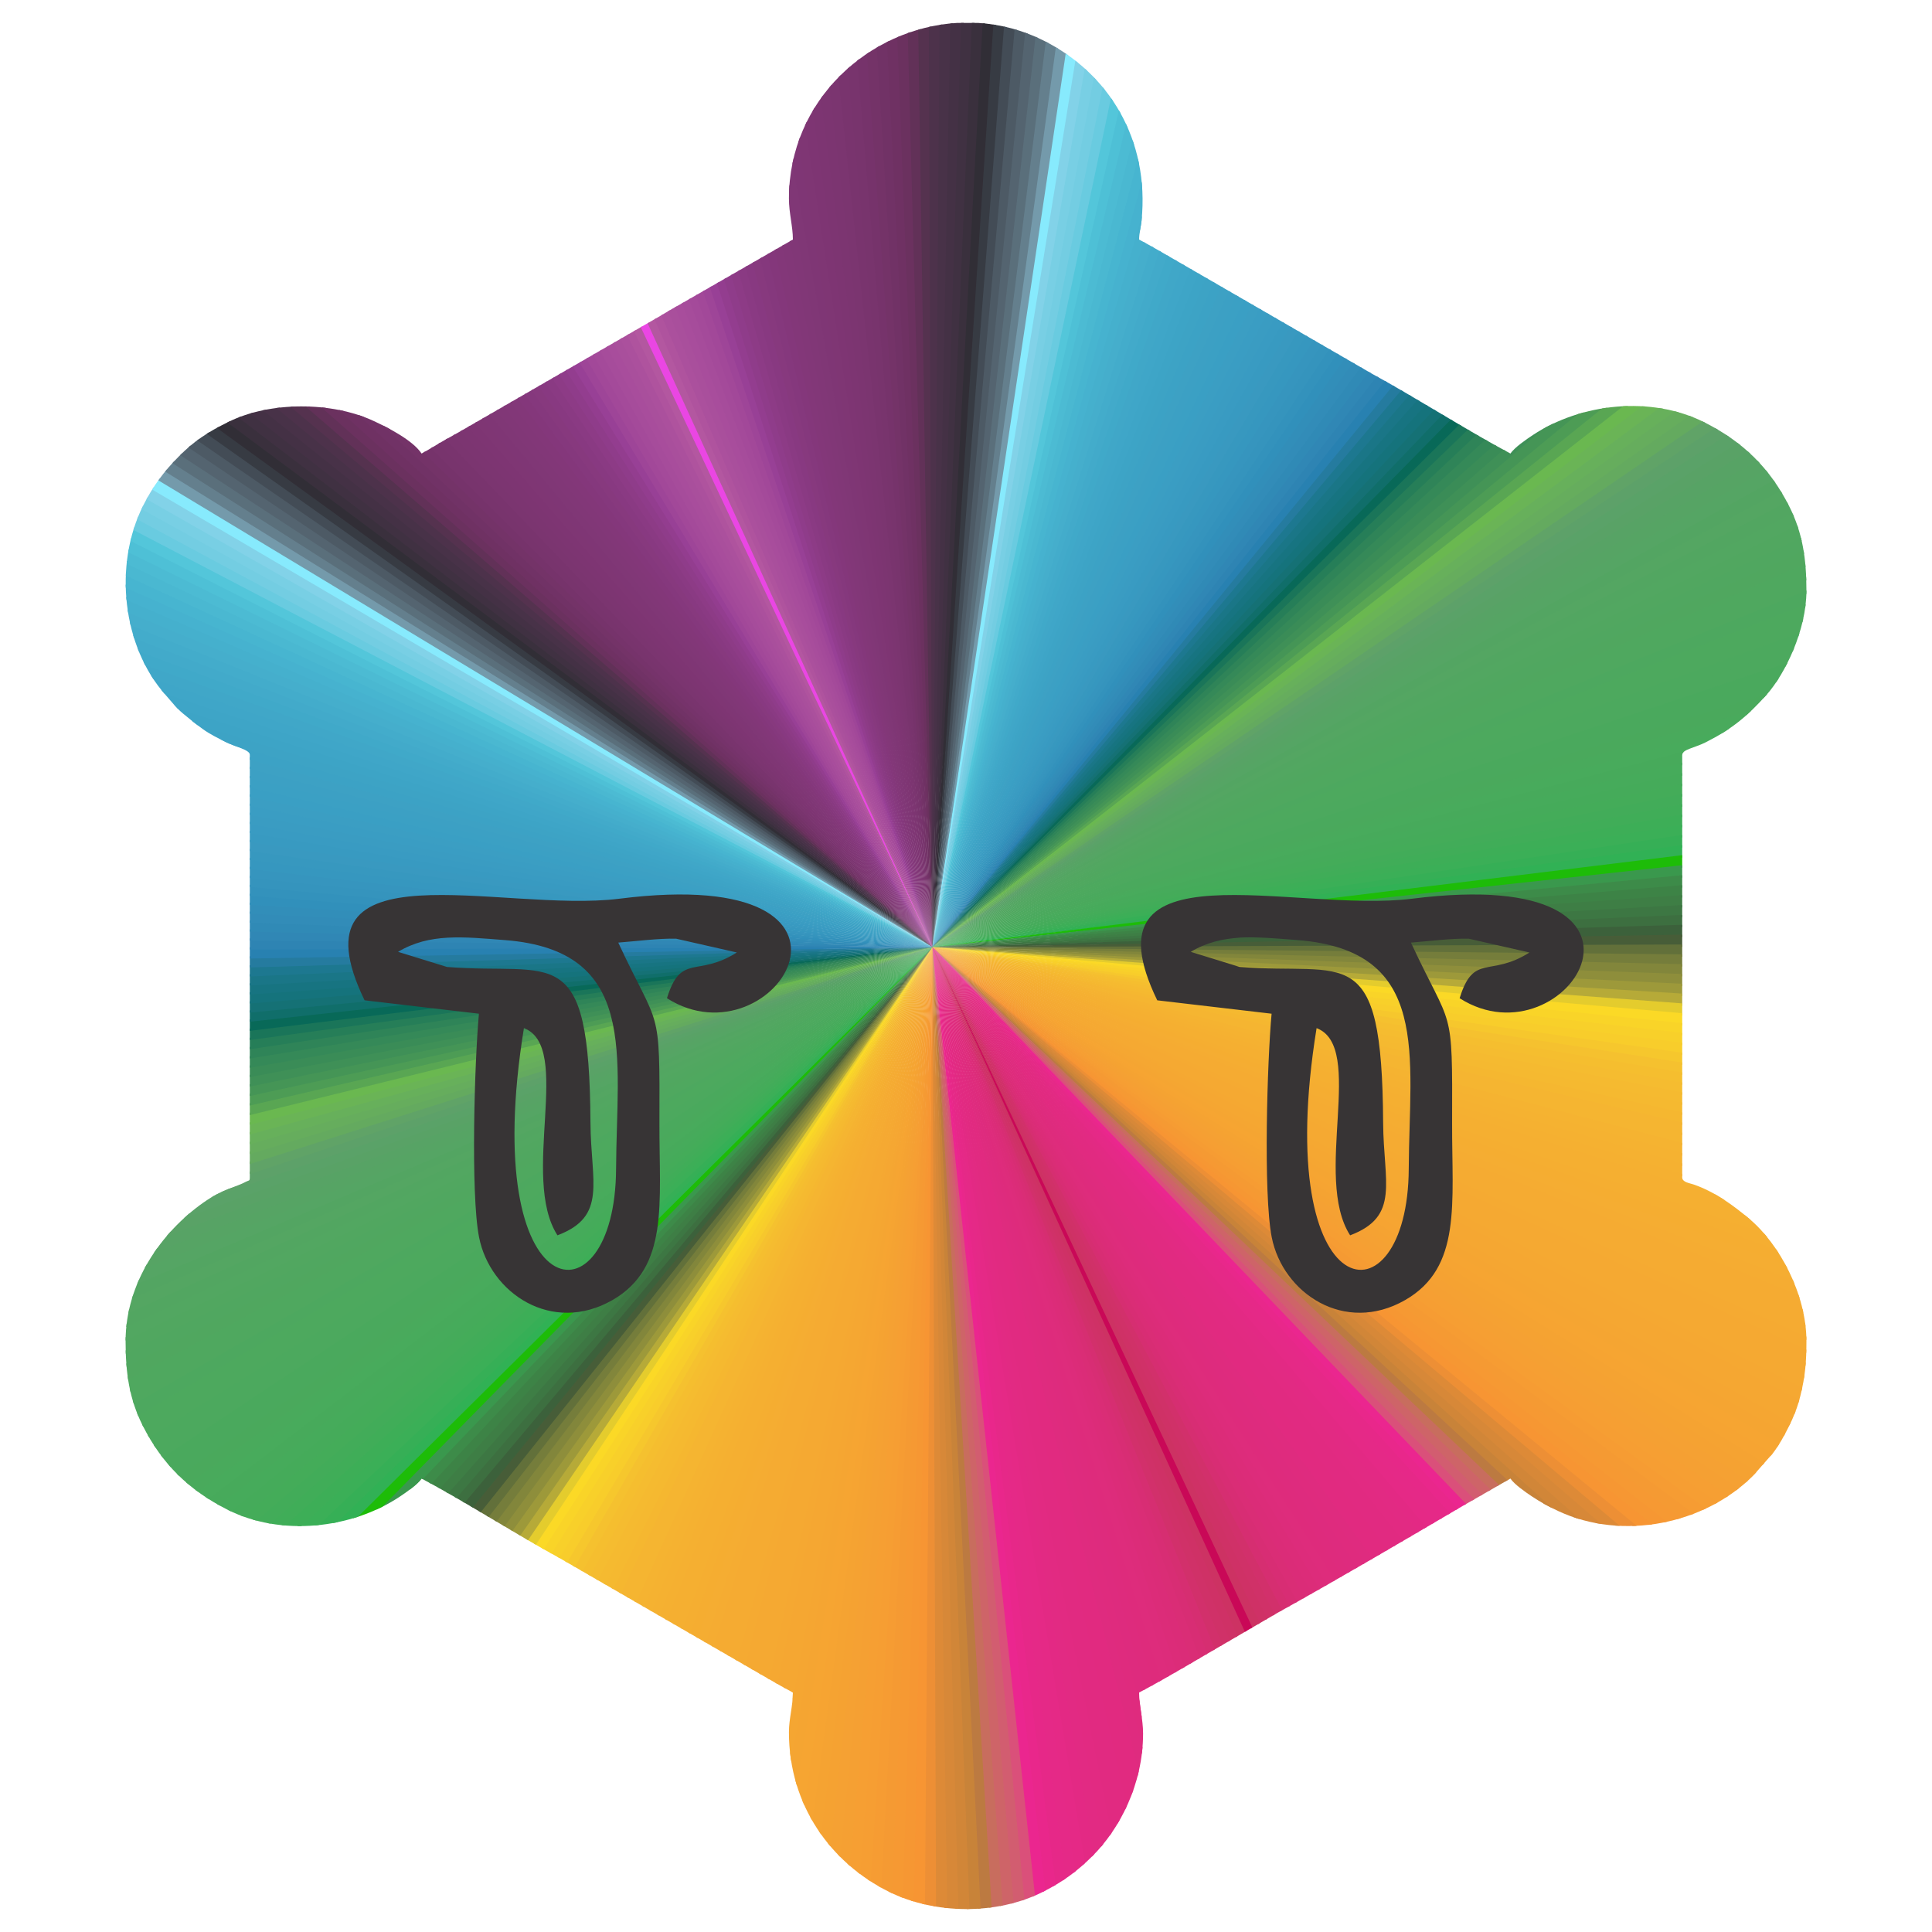<?xml version="1.0" encoding="UTF-8"?>
<!DOCTYPE svg PUBLIC "-//W3C//DTD SVG 1.1//EN" "http://www.w3.org/Graphics/SVG/1.1/DTD/svg11.dtd">
<!-- Creator: CorelDRAW -->
<svg xmlns="http://www.w3.org/2000/svg" xml:space="preserve" width="254mm" height="254mm" version="1.1" style="shape-rendering:geometricPrecision; text-rendering:geometricPrecision; image-rendering:optimizeQuality; fill-rule:evenodd; clip-rule:evenodd"
viewBox="0 0 25400 25400"
 xmlns:xlink="http://www.w3.org/1999/xlink"
 xmlns:xodm="http://www.corel.com/coreldraw/odm/2003">
 <defs>
  <style type="text/css">
   <![CDATA[
    .fil38 {fill:#F79533}
    .fil40 {fill:#F69933}
    .fil39 {fill:#F69733}
    .fil27 {fill:#EB268F}
    .fil44 {fill:#F69F33}
    .fil43 {fill:#F69E33}
    .fil42 {fill:#F69C33}
    .fil41 {fill:#F59A33}
    .fil50 {fill:#F6A532}
    .fil49 {fill:#F6A432}
    .fil48 {fill:#F5A332}
    .fil47 {fill:#F5A232}
    .fil46 {fill:#F5A133}
    .fil45 {fill:#F5A033}
    .fil26 {fill:#E9278B}
    .fil57 {fill:#F5A932}
    .fil56 {fill:#F5A932}
    .fil55 {fill:#F5A832}
    .fil54 {fill:#F5A732}
    .fil53 {fill:#F5A732}
    .fil52 {fill:#F5A632}
    .fil51 {fill:#F5A532}
    .fil83 {fill:#FBD926}
    .fil65 {fill:#F5AF31}
    .fil64 {fill:#F5AE31}
    .fil63 {fill:#F5AD31}
    .fil62 {fill:#F5AD32}
    .fil61 {fill:#F5AC32}
    .fil60 {fill:#F5AB32}
    .fil59 {fill:#F5AB32}
    .fil58 {fill:#F5AA32}
    .fil25 {fill:#E62888}
    .fil82 {fill:#F9D428}
    .fil71 {fill:#F5B531}
    .fil70 {fill:#F5B331}
    .fil69 {fill:#F5B231}
    .fil68 {fill:#F5B131}
    .fil67 {fill:#F5B031}
    .fil66 {fill:#F5AF31}
    .fil24 {fill:#E52987}
    .fil81 {fill:#F8D02A}
    .fil80 {fill:#F8CD2B}
    .fil74 {fill:#F5B930}
    .fil73 {fill:#F5B730}
    .fil72 {fill:#F5B531}
    .fil37 {fill:#ED8F35}
    .fil23 {fill:#E52986}
    .fil79 {fill:#F6C72D}
    .fil77 {fill:#F5BE2F}
    .fil76 {fill:#F5BC30}
    .fil75 {fill:#F5BA30}
    .fil22 {fill:#E32984}
    .fil78 {fill:#F5C12F}
    .fil21 {fill:#E22A83}
    .fil20 {fill:#E22A82}
    .fil19 {fill:#E12A81}
    .fil18 {fill:#E12A81}
    .fil17 {fill:#E12A80}
    .fil16 {fill:#E12A80}
    .fil15 {fill:#DF2B7F}
    .fil14 {fill:#DF2B7E}
    .fil13 {fill:#DE2B7E}
    .fil12 {fill:#DE2B7D}
    .fil11 {fill:#DE2B7C}
    .fil10 {fill:#DE2C7C}
    .fil9 {fill:#DD2C7B}
    .fil8 {fill:#DC2C79}
    .fil7 {fill:#DB2C78}
    .fil28 {fill:#DA507A}
    .fil6 {fill:#DA2D76}
    .fil5 {fill:#D82D74}
    .fil84 {fill:#E4CC2D}
    .fil36 {fill:#DD8A37}
    .fil4 {fill:#D62E71}
    .fil29 {fill:#D25D70}
    .fil3 {fill:#D2306B}
    .fil35 {fill:#D78838}
    .fil2 {fill:#D03168}
    .fil1 {fill:#CF3166}
    .fil30 {fill:#CE6468}
    .fil0 {fill:#CD3263}
    .fil34 {fill:#D18638}
    .fil31 {fill:#C86D5E}
    .fil33 {fill:#C88339}
    .fil32 {fill:#BC7A41}
    .fil85 {fill:#B6AA38}
    .fil251 {fill:#B357A0}
    .fil86 {fill:#9D993A}
    .fil250 {fill:#AF539E}
    .fil249 {fill:#AB509D}
    .fil248 {fill:#A94F9C}
    .fil247 {fill:#A84D9C}
    .fil87 {fill:#8E8E3B}
    .fil246 {fill:#A64C9B}
    .fil245 {fill:#A44A9A}
    .fil244 {fill:#A24899}
    .fil88 {fill:#82863B}
    .fil243 {fill:#9E4598}
    .fil200 {fill:#82D2E8}
    .fil242 {fill:#984096}
    .fil89 {fill:#757D3B}
    .fil241 {fill:#933D8F}
    .fil202 {fill:#749AAB}
    .fil199 {fill:#78CFE4}
    .fil240 {fill:#8F3C8A}
    .fil239 {fill:#8D3B86}
    .fil238 {fill:#8A3A83}
    .fil237 {fill:#883981}
    .fil198 {fill:#73CDE2}
    .fil236 {fill:#87397E}
    .fil235 {fill:#85387D}
    .fil234 {fill:#84377B}
    .fil233 {fill:#833779}
    .fil232 {fill:#823778}
    .fil231 {fill:#813777}
    .fil230 {fill:#803776}
    .fil229 {fill:#7F3675}
    .fil228 {fill:#7F3674}
    .fil227 {fill:#7E3573}
    .fil226 {fill:#7D3572}
    .fil225 {fill:#7C3571}
    .fil224 {fill:#7B3570}
    .fil197 {fill:#69CBE0}
    .fil203 {fill:#647F8D}
    .fil223 {fill:#79346E}
    .fil222 {fill:#78346D}
    .fil221 {fill:#76336B}
    .fil220 {fill:#743368}
    .fil219 {fill:#713266}
    .fil218 {fill:#6F3163}
    .fil90 {fill:#62703A}
    .fil217 {fill:#6B315F}
    .fil204 {fill:#5A6F7B}
    .fil216 {fill:#623158}
    .fil196 {fill:#53C6DA}
    .fil205 {fill:#546470}
    .fil195 {fill:#4EC0D6}
    .fil140 {fill:#6AB850}
    .fil139 {fill:#6AB456}
    .fil206 {fill:#4D5A65}
    .fil194 {fill:#4CBBD3}
    .fil138 {fill:#67B05B}
    .fil215 {fill:#55324F}
    .fil137 {fill:#66AD5D}
    .fil193 {fill:#4AB8D1}
    .fil136 {fill:#64AA5F}
    .fil192 {fill:#47B5D0}
    .fil135 {fill:#60A367}
    .fil214 {fill:#4D324B}
    .fil191 {fill:#46B2CF}
    .fil134 {fill:#5DA169}
    .fil207 {fill:#434C56}
    .fil190 {fill:#45B0CD}
    .fil133 {fill:#5AA268}
    .fil189 {fill:#45AECC}
    .fil132 {fill:#59A266}
    .fil213 {fill:#483248}
    .fil141 {fill:#59A653}
    .fil188 {fill:#43ACCB}
    .fil131 {fill:#57A365}
    .fil187 {fill:#42AACA}
    .fil130 {fill:#56A464}
    .fil129 {fill:#55A564}
    .fil186 {fill:#40A9C9}
    .fil212 {fill:#443145}
    .fil127 {fill:#54A662}
    .fil128 {fill:#53A562}
    .fil185 {fill:#40A7C8}
    .fil91 {fill:#475D38}
    .fil126 {fill:#52A661}
    .fil184 {fill:#3FA6C8}
    .fil124 {fill:#51A760}
    .fil125 {fill:#52A761}
    .fil183 {fill:#3EA5C7}
    .fil123 {fill:#50A760}
    .fil122 {fill:#50A75F}
    .fil182 {fill:#3DA4C6}
    .fil211 {fill:#403142}
    .fil120 {fill:#4FA85F}
    .fil121 {fill:#4FA85F}
    .fil181 {fill:#3DA3C5}
    .fil118 {fill:#4DA95E}
    .fil117 {fill:#4DA95E}
    .fil119 {fill:#4DA85F}
    .fil180 {fill:#3CA2C5}
    .fil179 {fill:#3DA1C4}
    .fil115 {fill:#4CA95E}
    .fil116 {fill:#4CA95E}
    .fil142 {fill:#4D9C55}
    .fil178 {fill:#3CA0C4}
    .fil113 {fill:#4AA95D}
    .fil112 {fill:#4AA95C}
    .fil114 {fill:#4AA95D}
    .fil177 {fill:#3BA0C4}
    .fil110 {fill:#48AB5C}
    .fil111 {fill:#49AA5C}
    .fil176 {fill:#3A9FC4}
    .fil175 {fill:#3B9EC3}
    .fil109 {fill:#47AA5B}
    .fil174 {fill:#3A9DC3}
    .fil208 {fill:#373B43}
    .fil107 {fill:#45AB5A}
    .fil108 {fill:#46AB5B}
    .fil173 {fill:#3A9CC2}
    .fil210 {fill:#3A303D}
    .fil106 {fill:#44AC59}
    .fil172 {fill:#399BC2}
    .fil105 {fill:#42AC59}
    .fil171 {fill:#389AC1}
    .fil170 {fill:#3999C0}
    .fil104 {fill:#40AD58}
    .fil143 {fill:#459556}
    .fil103 {fill:#3DAE57}
    .fil169 {fill:#3798BF}
    .fil102 {fill:#3BAF57}
    .fil168 {fill:#3697BF}
    .fil167 {fill:#3695BE}
    .fil101 {fill:#36AF56}
    .fil166 {fill:#3594BD}
    .fil100 {fill:#31B155}
    .fil144 {fill:#3F9057}
    .fil165 {fill:#3392BC}
    .fil98 {fill:#3A984D}
    .fil97 {fill:#3D8B49}
    .fil96 {fill:#3D8346}
    .fil95 {fill:#3E7E45}
    .fil94 {fill:#3D7743}
    .fil93 {fill:#3D6F40}
    .fil92 {fill:#3C613B}
    .fil164 {fill:#3190BB}
    .fil145 {fill:#3A8C57}
    .fil163 {fill:#328EB9}
    .fil209 {fill:#312E36}
    .fil162 {fill:#328CB8}
    .fil146 {fill:#358958}
    .fil161 {fill:#308AB6}
    .fil160 {fill:#3087B5}
    .fil147 {fill:#2F8458}
    .fil159 {fill:#2E84B3}
    .fil158 {fill:#2881B1}
    .fil148 {fill:#267E58}
    .fil157 {fill:#257B9F}
    .fil156 {fill:#1D7890}
    .fil149 {fill:#1A7559}
    .fil155 {fill:#1A7687}
    .fil154 {fill:#177481}
    .fil153 {fill:#15737C}
    .fil152 {fill:#157175}
    .fil151 {fill:#106E6A}
    .fil150 {fill:#086958}
    .fil99 {fill:#1DBC08}
    .fil254 {fill:#373435}
    .fil201 {fill:#87EAFD}
    .fil253 {fill:#C90857}
    .fil252 {fill:#EA46E3}
   ]]>
  </style>
    <clipPath id="id0">
     <path d="M14489.38 2524.16c0,408.44 97.69,402.88 -424.34,94.22l-1133.84 -655.29c-81.43,-45.48 -159.69,-85.69 -231.2,-133.57l-1586.29 915.02c-237.06,131.87 -203.09,208.8 -203.09,-220.38 0,-449.02 255.43,-904.52 542.73,-1194.06 217.45,-219.13 536.86,-381.79 846.66,-456.11 51.82,-12.43 136.34,-29.07 192.71,-33.11 228.55,-16.39 342.2,-27.84 593.34,29.66 122.78,28.13 229.16,65.36 328.94,105.32 589.81,236.31 1074.38,920.56 1074.38,1548.3zm-1906.68 -2222.83l277.6 0c289.82,18 581.06,92.5 858.95,231.49 857.76,429.01 1396.45,1301.01 1288.48,2370.56 -7.28,72.07 -31.92,163.93 -31.92,245.95 109.79,58.07 204.86,113.01 311.82,174.55l2751.74 1590.8c572.12,311.57 1267.51,756.67 1818.16,1047.91 53.07,-79.22 210.43,-187.54 295.09,-243.36 635.8,-419.23 1554.23,-519.28 2253.13,-167.85 509.32,256.12 862.42,600.48 1117.47,1105.78 177.59,351.82 225.78,693.41 225.78,1111.49 0,513.75 -279.9,1093.1 -525.64,1367.43 -254.07,283.63 -457.53,450.99 -800.44,623.88 -138.74,69.96 -306.96,94.66 -306.96,162.05l0 5557.06c0,64.66 98.94,75.7 149.9,93.28 275.51,95.1 512.08,266.97 730.98,450.18 397,332.25 752.16,991.62 752.16,1609.9 0,267.36 -14.98,460.46 -79.7,719.17 -38.52,153.98 -87.63,276.22 -151.91,403.86 -65.83,130.76 -123.8,236.51 -207.48,348.29l-260.16 295.66c-642.22,642.03 -1718.72,860.04 -2561.12,467.54 -126.25,-58.84 -234.64,-117.61 -346.41,-192.08 -87,-57.95 -232.85,-159 -284.69,-236.38l-618.08 354.65c-813.06,477.75 -1620.56,952.8 -2444.89,1411.29l-603.57 351.78c-404.17,232.61 -802.76,477.39 -1215.18,695.54 0,172.52 52.13,348.1 52.13,538.33 0,681.57 -319.06,1266.47 -664.5,1610.7 -202.21,201.47 -390.8,340.09 -655.74,473.28 -605.25,304.27 -1422.97,296.31 -2026.95,-5.8 -752.48,-376.36 -1308.69,-1127.77 -1308.69,-2095.53 0,-179.21 52.13,-342.16 52.13,-520.98 -109.79,-58.08 -204.86,-113.01 -311.82,-174.56l-2751.74 -1590.8c-572.12,-311.57 -1267.51,-756.66 -1818.16,-1047.9 -53.07,79.22 -210.43,187.54 -295.09,243.36 -635.8,419.23 -1554.23,519.27 -2253.13,167.84 -509.32,-256.12 -862.42,-600.47 -1117.47,-1105.78 -177.59,-351.82 -225.78,-693.4 -225.78,-1111.48 0,-764.81 465.69,-1429.9 1024.85,-1823.55 253.8,-178.68 420.26,-197.72 559.94,-273.85 36.06,-19.65 48.25,-3.28 48.25,-55.96l0 -5557.06c0,-64.5 -191.24,-103.89 -318.53,-167.85 -108.48,-54.53 -205,-100.52 -299.71,-169.29 -96.11,-69.76 -172.85,-131.16 -262.64,-206.33 -90.02,-75.33 -149.33,-156.3 -226.52,-242.46 -567.04,-632.98 -688.05,-1707.87 -294.03,-2490.47 126.26,-250.8 273.14,-449.48 467.64,-643.94 105.09,-105.05 175.42,-167.25 301.25,-254.58 117.28,-81.38 226.6,-138.21 354.28,-201.57 542.28,-269.15 1356.75,-267.1 1905.59,-11.39 192.43,89.67 513.35,252.67 631.1,428.46 105.49,-55.8 200.12,-119.37 307.35,-179.03 110.28,-61.33 201.34,-111.33 310.73,-175.62l2444.89 -1411.3c107.39,-59.74 201.98,-122.06 307.32,-179.03l1511.43 -868.28c0,-172.53 -52.13,-348.11 -52.13,-538.34 0,-1298.28 1055.83,-2239.66 2210.64,-2309.66zm-192.51 2341.5c0.02,5.81 -9.31,15.43 -10.38,12.78l-397.56 679.27c-69.63,115.82 -132.07,222.44 -197.04,341.38 -37.32,68.35 -64.07,108.97 -102.86,175.02 -37.32,63.54 -58.53,127.5 -111.58,166.33 -142.49,-95.37 -451.11,-473.59 -486.43,-625.17 40.47,-55.2 233.92,-148.4 309.56,-194.16l996.29 -555.45zm1925.47 749.61c-21.97,94.29 -154.08,268.49 -210.82,344.97 -57.11,76.97 -200.39,229.84 -275.61,280.2 -50.84,-37.21 -72.66,-98.55 -105.12,-155.41l-682.34 -1176.06c-21.77,-32.7 -6.36,-14.32 -29.07,-40.42l47.53 4.58c208.86,130.98 1205.13,673.54 1255.43,742.14zm-955.49 903.04c-378.45,88.13 -566.01,181 -1020.89,82.71 -101.88,-22.01 -202.11,-60.04 -299.45,-82.71l565.72 -980.07c32.83,-53.91 63.33,-89.77 77.07,-148.71l34.76 0c19.24,82.57 561.86,975.89 642.79,1128.78zm-2744.89 -642.55c129.53,244.72 205.98,363.35 386.63,551.28l66.82 72.15c0.53,0.49 22.42,19.71 27.65,24.45 57.01,51.62 139.7,148.55 213.8,168.32 -5.4,64.91 -156.48,303.68 -198.48,374.65l-1278.18 2212.86c-34.07,62.87 -175.03,347.32 -243.21,347.32l-3266.06 0c-75.82,0 -39.72,-71.92 -90.2,-274.54l-135.62 -402.75c-66.61,-136.18 -24.37,-79.56 -122.63,-242.09 -25.77,-42.63 -43.78,-75.87 -68.5,-122.58 200.53,-106.05 383.66,-222.66 585.31,-335.3l1168.43 -672.81c96.75,-55.67 197.7,-119.49 296.23,-172.75l584.72 -335.92c656.31,-357.4 1404.32,-838.44 2073.29,-1192.29zm8460.47 3751.03l-3266.06 0c-67.36,0 -203.07,-273.37 -237.24,-335.92 -72.68,-132.99 -141.86,-247.6 -215.34,-375.18 -69.05,-119.89 -137.69,-239.88 -211.01,-362.14l-851.16 -1476.21c-41.7,-69.35 -199.79,-321.13 -205.12,-385.38 72.83,-19.44 150.53,-110.51 204.61,-160.13 15.73,-14.44 31.08,-26.65 45.64,-41.21 198.6,-198.52 306.82,-354.47 444.65,-614.86l4707.98 2709.07c-22.65,42.82 -34.46,66.63 -61.89,111.79 -104.38,171.74 -54.24,98.07 -123.41,241.33 -64.99,134.59 -151.07,409.87 -171.91,557.51 -10.14,71.66 10.93,131.33 -59.74,131.33zm-13620.13 -764.09c94.34,178.25 262.68,474.21 284.79,708.71 7.98,84.62 -21.25,55.45 -267.42,55.38 -445.9,-0.14 -891.79,0 -1337.69,0 38.13,-52.06 243.56,-155.76 320.08,-200.99 113.08,-66.86 909.46,-541.97 1000.24,-563.1zm9693.93 764.09l-4899.1 0 944.09 -1643.78c62.94,-115.23 123.17,-218.21 190.62,-330.45l376.72 -665.38 428.07 127.81c734.46,187.74 1335.3,-118.41 1448.17,-127.81l179.21 324.48c384.66,639.96 762.21,1346.25 1144.45,1981.84 68.25,113.48 126.57,217.7 187.77,333.29zm6115.15 0l-1495.79 1.3c-108.24,0.53 -161.62,53.76 -44.07,-307.59 60.42,-185.8 137.92,-303.6 219.54,-457.8 83.66,19.47 586.18,322.42 670.14,372.07 99.25,58.69 610.94,338.46 650.18,392.02zm-16208.66 -1163.5l-1772 1024.58 0 2049.17c-168.9,-39.35 -473.2,-272.72 -586.65,-386.1 -941.15,-940.76 -553.88,-2650.38 839.96,-3007.51 386.96,-99.15 858.29,-54.22 1211.98,122.84 78.71,39.41 265.62,140.95 306.71,197.02zm17059.92 3073.75l0 -2049.17 -1772 -1024.58c89.34,-121.88 473.59,-273.91 652.89,-319.86 262.13,-67.17 587.55,-70.55 851.89,-3.47 520.53,132.07 880.5,429.75 1126.09,836.7 402.6,667.04 303.24,1595.41 -263.52,2165.62 -116.2,116.91 -422.21,354.43 -595.35,394.76zm-17042.55 -260.49c-13.7,-51.33 -119.16,-224.9 -153.01,-281.19l-489.78 -847.59 1320.32 0c-18.12,37.75 -27.22,127.46 -41.4,184.37 -19.49,78.26 -29.17,102.38 -55.41,170.37 -94.45,244.85 -369.15,724.76 -580.72,774.04zm15253.18 0c-146.33,-34.07 -359.33,-340.66 -435.36,-467.85 -65.38,-109.38 -93.48,-171.66 -145.36,-306.19 -54.65,-141.63 -85.01,-330.16 -96.81,-354.74l1320.32 0c-100.6,190.05 -217.86,367.09 -324.13,561.66l-318.66 567.12zm-15704.86 277.84c-241.49,115.83 -517.64,121.57 -799.15,121.57l0 -1510.83c15.67,18.01 0.88,-3.45 21.97,30.13 205.04,326.76 473.2,828.16 680.33,1178.1l96.85 181.03zm16955.69 -1389.26l0 1510.83c-281.51,0 -557.66,-5.74 -799.15,-121.57l799.15 -1389.26zm-12247.71 -17.36c-48.72,92.01 -95.41,173.66 -150.88,265.95 -56.19,93.5 -95.66,170.04 -151.85,265l-1830.65 3171.42c-50.5,84.17 -283.67,470.01 -298.79,534.89 -59,-39.49 -338.01,-547.38 -394.22,-647.9 -127.29,-227.71 -256.49,-431.45 -381.59,-660.5l-667.02 -1156.65c-32.12,-55.76 -67.45,-120.99 -103.33,-174.56 349.36,-184.79 749.49,-799.77 858.63,-1225.6 113.28,-441.96 -29.17,-372.31 322.71,-372.07 932.31,0.7 1864.66,0.02 2796.99,0.02zm9172.75 4237.26c-15.04,-64.55 -106.88,-202.27 -144.94,-271.89 -224.4,-410.6 -529.88,-902.1 -763.78,-1320.42l-915.41 -1585.63c-96.09,-177.61 -199.52,-349.63 -305.31,-528.37 -56.19,-94.96 -95.66,-171.5 -151.85,-265 -55.47,-92.29 -102.16,-173.94 -150.88,-265.95l2955.34 -1.99c145.94,1.23 67.76,-14.25 161.02,360.03 107.51,431.5 508.49,1052.65 861.97,1239.61l-573.29 989.86c-60.69,112.03 -131.13,219.09 -191.09,329.95 -119.91,221.61 -255.98,443.17 -381.3,660.8 -61.11,106.1 -338.75,617.69 -400.48,659zm-11934.99 538.34l-1667.79 2900.1c-316.25,-73.67 -201.37,-130.66 -780.63,-174.8 -142.92,-10.9 -153.69,-10.73 -296.47,1.12l0 -5452.85c266.66,22.18 576.37,-7.53 831.87,-88.84 80.62,-25.65 162.17,-65.49 245.23,-84.83l724.28 1255.72c193.34,347.34 447.37,749.63 630.79,1088.67l312.72 555.71zm13932.85 -2900.1c82.1,19.12 145.3,52.27 232.12,80.54 86.61,28.2 167.33,48.8 264.08,65.99 109.3,19.43 167.4,19.35 284.43,28.27 142.92,10.89 153.69,10.73 296.47,-1.13l0 5452.85c-266.66,-22.17 -576.37,7.53 -831.87,88.85 -80.62,25.64 -162.17,65.48 -245.23,84.83l-203.11 -352.68c-351.53,-631.53 -819.03,-1376.28 -1151.96,-1991.71 -33.37,-61.71 -69.64,-124.63 -107.58,-187.69 -26.91,-44.76 -205.14,-344.55 -205.14,-368.02 0,-23.37 170.6,-310.12 198.5,-357.3 351.65,-594.26 698.08,-1233.25 1048.99,-1816.76l420.3 -726.04zm-5038.08 7675.69l-5524.48 0 -337.42 -600.47c-340.46,-578.91 -693.8,-1223.59 -1031.87,-1781.81l-343.22 -594.66c-284.89,-481.43 -572.97,-1015.11 -857.66,-1487.06 -30.45,-50.49 -166.87,-273.62 -166.87,-311.59l1361.14 -2382.57c61.59,-102.67 111.95,-190.06 171.83,-297.13 58.77,-105.11 115.99,-190.98 173.12,-295.81l515.13 -891.69c59.64,-107.15 110.25,-194.54 171.81,-297.15 59.33,-98.9 117.24,-200.65 170.27,-298.67 40.68,-75.21 154.23,-239.61 173.74,-312.58l5524.48 0c19.62,73.36 125.02,222.71 167.77,301.17 57.93,106.29 107.93,194.33 169.65,299.31 61.71,104.93 113.55,188.67 172.36,296.59l1030.44 1783.22c57.83,105.9 110.51,192.24 172.29,296.66l342.82 595.06c73.91,132.19 681.71,1161.02 681.71,1203.59 0,47.28 -596.27,1046.94 -675.64,1192.29l-515.24 891.61c-53,98.01 -110.92,199.77 -170.26,298.66l-686.94 1188.85c-90.74,166.02 -669.86,1132.71 -688.96,1204.18zm-11639.66 -17.35l0 -1510.84c281.51,0 557.66,5.75 799.15,121.57 -12.49,46.75 -63.57,126.08 -90.2,170.33l-304 529.68c-33.81,60.7 -63.82,102.2 -97.61,162.9 -36.68,65.92 -64.17,116.34 -99.76,178.15l-207.58 348.21zm17546.38 -1510.84l208.46 0 0 1510.84 -799.15 -1389.27c130.59,-62.63 395.33,-121.57 590.69,-121.57zm-15618.02 1528.19l-1320.32 0c100.6,-190.04 217.86,-367.08 324.13,-561.66l318.66 -567.11c234.07,54.52 557.89,630.15 636.13,944.41 14.18,56.91 23.28,146.62 41.4,184.36zm3578.77 0l-2955.34 1.99c-135.97,-1.15 -81.28,9.64 -126.97,-220.38 -99.47,-500.86 -498.53,-1169.01 -896.02,-1379.26 34.55,-51.57 61.89,-104.64 96.83,-163.68 210.27,-355.33 1360.83,-2416.68 1449.33,-2475.93 15.24,65.44 386.96,688.89 450.78,799.73 323.04,560.92 765.8,1299.33 1066.6,1851.29 270.11,495.64 651.59,1089.04 914.79,1586.24zm9172.75 -4237.26c63.3,42.39 156.81,235.14 203.11,317.95l1343.05 2321.66c-349.36,184.8 -749.49,799.77 -858.63,1225.61 -113.28,441.96 29.17,372.31 -322.71,372.06 -932.31,-0.69 -1864.66,-0.02 -2796.99,-0.02l302.73 -530.95c352.88,-596.33 718.69,-1268.91 1068.71,-1849.15 53.72,-89.05 98.81,-169.72 152.01,-264.84 75.2,-134.51 891.61,-1518.9 908.72,-1592.32zm2466.92 4237.26l-1320.32 0c29.85,-62.2 28.78,-303.94 242.17,-660.92 76.03,-127.19 289.03,-433.78 435.36,-467.85 13.7,51.32 119.16,224.89 153.01,281.19l489.78 847.58zm-7331.26 3160.59c-80.09,-6.66 -141.72,-45.6 -210.29,-67.63 -219.49,-70.49 -367.46,-99.95 -589.22,-105.71 -77.97,-2.03 -80.92,-15.86 -138.61,-15.86 -60.37,0 -47.31,11.61 -121.59,15.47 -263.18,13.66 -317.15,17.17 -593.09,101.87 -78.85,24.21 -140.42,64.95 -223.44,71.86l-179.21 -324.47c-68.89,-114.61 -122.2,-215.34 -191.09,-329.95 -319.69,-531.85 -634.03,-1120.92 -953.36,-1651.89 -68.25,-113.49 -126.57,-217.7 -187.77,-333.3l4899.1 0c-274.22,518.03 -660.21,1123.98 -944.09,1643.79l-477.14 825.49c-26.63,44.25 -77.71,123.58 -90.2,170.33zm-8182.5 -1875.51c-90.78,-21.13 -887.16,-496.24 -1000.24,-563.1 -76.52,-45.23 -281.95,-148.93 -320.08,-201l1495.79 -1.29c108.24,-0.53 161.62,-53.77 44.07,307.59 -60.42,185.8 -137.92,303.59 -219.54,457.8zm15809.08 -764.1c-26.89,36.72 -1237.25,744.77 -1320.32,764.1 -78.32,-147.99 -156.87,-267.36 -215.27,-444.69 -131.68,-399.76 -103,-319.49 197.9,-319.41 445.9,0.15 891.79,0 1337.69,0zm-17980.66 -1910.24l0 2049.17c80.62,42.64 139.47,81.89 220.46,126.94 290.3,161.47 1344.73,759.21 1551.54,897.64 -89.34,121.88 -473.59,273.91 -652.89,319.86 -780.16,199.89 -1569.15,-155.85 -1977.98,-833.23 -402.6,-667.04 -303.24,-1595.41 263.52,-2165.63 116.2,-116.91 422.21,-354.42 595.35,-394.75zm18831.92 2049.17l0 -2049.17c168.9,39.34 473.2,272.71 586.65,386.1 75.8,75.78 155.09,179.37 216.22,270.11 73.3,108.78 114.96,194.82 169.94,316.35 316.66,700.15 53.58,1639.27 -560.76,2096.29 -207.81,154.59 -374.79,250.31 -665.36,324.76 -386.96,99.14 -858.29,54.22 -1211.98,-122.84 -78.71,-39.41 -265.62,-140.95 -306.71,-197.02l1540.21 -891.61c85.26,-46.42 147.73,-88.5 231.79,-132.97zm-10805.78 2795.9c-64.35,17.17 -194.46,145.55 -250.25,201.35l-144.26 151.01c-117.32,138.59 -213.96,300.55 -300.39,463.84 -725.82,-383.92 -1598.35,-930.73 -2350.67,-1349.18l-581.97 -338.65c-199.13,-119.66 -400.31,-225.63 -594.99,-342.97 -96.71,-58.31 -185.21,-104.52 -286.96,-164.69l-893.39 -513.58c22.65,-42.81 34.46,-66.63 61.89,-111.78 27.28,-44.88 49.5,-75.53 71.47,-119.6 74.08,-148.56 154.17,-378.59 193.39,-536.03 49.79,-199.77 14.09,-274.55 90.2,-274.55l3266.06 0c67.36,0 203.07,273.38 237.24,335.92l641.18 1113.03c61.58,101.68 829.92,1396.03 841.45,1485.88zm4499.51 -2934.83l3266.06 0c68.31,0 49.87,53.32 57.77,115.93 15.94,126.59 75.18,319.12 117.95,437.81 93.04,258.2 129.08,276.35 241.23,488.22 -200.53,106.06 -383.66,222.66 -585.31,335.31 -101.77,56.84 -188.28,105.85 -286.65,164.95l-3237.97 1868.87c-203.15,120.13 -392.23,231.08 -598.05,339.94 -129.38,-244.42 -277.76,-463.84 -481.1,-647.88 -57.01,-51.61 -139.7,-148.54 -213.8,-168.32 6.34,-76.29 252.51,-462.39 306.73,-561.66 38.77,-70.98 73.42,-123.18 109.34,-185.94 70.3,-122.82 136.87,-246.31 208.34,-364.8 318.18,-527.44 645.03,-1141.25 959.64,-1662.97 28.68,-47.53 76.81,-159.46 135.82,-159.46zm-3092.31 4237.26l-511.2 -843.52c-57.89,-97.81 -116.58,-191.24 -166.35,-285.25 378.45,-88.13 566.01,-181 1020.89,-82.72 101.88,22.02 202.11,60.05 299.45,82.72l-642.79 1128.77zm-330.08 520.98c-24.29,30.08 10.81,28.39 -91.98,-29.62l-571.53 -331.72c-100.05,-60.12 -599.49,-330.87 -639.45,-385.38 35.32,-151.58 343.94,-529.8 486.43,-625.17 50.84,37.22 72.66,98.55 105.12,155.42l711.41 1216.47zm1441.93 -1371.89c142.49,95.37 451.11,473.59 486.43,625.17 -47.47,64.75 -1039.33,610.86 -1244.64,735.54 -35.65,21.67 -15.28,6.26 -40.95,28.56l4.74 -47.37c7.68,-11.28 21.52,-33.25 27.1,-42.38l355.84 -616.78c49.26,-81.94 350.76,-638.28 411.48,-682.74zm660.15 1215.59c0,386.58 3.75,603.06 -179.48,966.74 -105.82,210.02 -206.87,347.59 -363.25,505.18 -300.29,302.63 -813.8,507.96 -1246.65,507.96 -59.61,0 -109.12,-13.79 -190.64,-17.99 -276.45,-14.2 -581.39,-151.11 -805.35,-289.03 -73.97,-45.54 -182.51,-132.42 -242.07,-192.16 -154.16,-154.65 -262.37,-295.69 -366.03,-502.39 -189.1,-377.09 -185.29,-577.56 -185.29,-978.31 0,-77.37 48.68,-37.84 82.92,-16.43l1475.26 855.37c81.43,45.48 159.69,85.68 231.2,133.56l450.7 -261.49c373.52,-225.15 897.23,-498.15 1244.78,-720.05 38.28,-24.45 93.9,-73.42 93.9,9.04z"/>
    </clipPath>
 </defs>
 <g id="Capa_x0020_1">
  <g>
   <g style="clip-path:url(#id0)">
    <polygon class="fil0" points="12258.04,12451.99 19794.43,28838.19 19514.15,28970.29 "/>
    <polygon id="_1" class="fil1" points="12258.04,12451.99 19560.86,28948.28 19325.92,29055.23 "/>
    <polygon id="_2" class="fil2" points="12258.04,12451.99 19372.91,29033.84 19136.61,29137.64 "/>
    <polygon id="_3" class="fil3" points="12258.04,12451.99 19183.87,29116.88 18946.26,29217.53 "/>
    <polygon id="_4" class="fil4" points="12258.04,12451.99 18993.79,29197.4 18754.9,29294.87 "/>
    <polygon id="_5" class="fil5" points="12258.04,12451.99 18802.68,29275.37 18562.55,29369.65 "/>
    <polygon id="_6" class="fil6" points="12258.04,12451.99 18610.57,29350.79 18369.24,29441.86 "/>
    <polygon id="_7" class="fil7" points="12258.04,12451.99 18417.51,29423.65 18175,29511.5 "/>
    <polygon id="_8" class="fil8" points="12258.04,12451.99 18223.5,29493.93 17979.87,29578.54 "/>
    <polygon id="_9" class="fil9" points="12258.04,12451.99 18028.6,29561.62 17783.87,29642.99 "/>
    <polygon id="_10" class="fil10" points="12258.04,12451.99 17832.81,29626.72 17587.02,29704.83 "/>
    <polygon id="_11" class="fil11" points="12258.04,12451.99 17636.18,29689.21 17389.37,29764.05 "/>
    <polygon id="_12" class="fil12" points="12258.04,12451.99 17438.74,29749.08 17190.95,29820.64 "/>
    <polygon id="_13" class="fil13" points="12258.04,12451.99 17240.51,29806.33 16991.77,29874.59 "/>
    <polygon id="_14" class="fil14" points="12258.04,12451.99 17041.52,29860.94 16791.87,29925.9 "/>
    <polygon id="_15" class="fil15" points="12258.04,12451.99 16841.8,29912.91 16591.29,29974.56 "/>
    <polygon id="_16" class="fil16" points="12258.04,12451.99 16641.39,29962.23 16390.05,30020.56 "/>
    <polygon id="_17" class="fil17" points="12258.04,12451.99 16440.32,30008.89 16188.18,30063.89 "/>
    <polygon id="_18" class="fil18" points="12258.04,12451.99 16238.61,30052.89 15985.71,30104.55 "/>
    <polygon id="_19" class="fil19" points="12258.04,12451.99 16036.29,30094.22 15782.68,30142.53 "/>
    <polygon id="_20" class="fil20" points="12258.04,12451.99 15833.41,30132.87 15579.12,30177.83 "/>
    <polygon id="_21" class="fil21" points="12258.04,12451.99 15629.98,30168.84 15375.05,30210.43 "/>
    <polygon id="_22" class="fil22" points="12258.04,12451.99 15426.03,30202.11 15170.5,30240.34 "/>
    <polygon id="_23" class="fil23" points="12258.04,12451.99 15221.61,30232.69 14965.52,30267.55 "/>
    <polygon id="_24" class="fil24" points="12258.04,12451.99 15016.74,30260.58 14760.12,30292.05 "/>
    <polygon id="_25" class="fil25" points="12258.04,12451.99 14811.45,30285.76 14554.35,30313.85 "/>
    <polygon id="_26" class="fil26" points="12258.04,12451.99 14605.77,30308.23 14348.22,30332.94 "/>
    <polygon id="_27" class="fil27" points="12258.04,12451.99 14399.73,30328 14141.78,30349.31 "/>
    <polygon id="_28" class="fil28" points="12258.04,12451.99 14193.37,30345.05 13935.05,30362.97 "/>
    <polygon id="_29" class="fil29" points="12258.04,12451.99 13986.72,30359.38 13728.07,30373.9 "/>
    <polygon id="_30" class="fil30" points="12258.04,12451.99 13779.8,30371 13520.86,30382.12 "/>
    <polygon id="_31" class="fil31" points="12258.04,12451.99 13572.65,30379.9 13313.47,30387.62 "/>
    <polygon id="_32" class="fil32" points="12258.04,12451.99 13365.31,30386.07 13105.91,30390.39 "/>
    <polygon id="_33" class="fil33" points="12258.04,12451.99 13157.79,30389.53 12898.22,30390.44 "/>
    <polygon id="_34" class="fil34" points="12258.04,12451.99 12950.14,30390.26 12690.44,30387.77 "/>
    <polygon id="_35" class="fil35" points="12258.04,12451.99 12742.38,30388.27 12482.59,30382.37 "/>
    <polygon id="_36" class="fil36" points="12258.04,12451.99 12534.55,30383.55 12274.71,30374.26 "/>
    <polygon id="_37" class="fil37" points="12258.04,12451.99 12326.68,30376.12 12066.82,30363.42 "/>
    <polygon id="_38" class="fil38" points="12258.04,12451.99 12118.8,30365.96 11858.97,30349.87 "/>
    <polygon id="_39" class="fil39" points="12258.04,12451.99 11910.94,30353.09 11651.17,30333.6 "/>
    <polygon id="_40" class="fil40" points="12258.04,12451.99 11703.13,30337.5 11443.47,30314.61 "/>
    <polygon id="_41" class="fil41" points="12258.04,12451.99 11495.4,30319.19 11235.89,30292.92 "/>
    <polygon id="_42" class="fil42" points="12258.04,12451.99 11287.79,30298.17 11028.46,30268.51 "/>
    <polygon id="_43" class="fil43" points="12258.04,12451.99 11080.33,30274.44 10821.23,30241.4 "/>
    <polygon id="_44" class="fil44" points="12258.04,12451.99 10873.05,30248.01 10614.21,30211.59 "/>
    <polygon id="_45" class="fil45" points="12258.04,12451.99 10665.98,30218.88 10407.43,30179.09 "/>
    <polygon id="_46" class="fil46" points="12258.04,12451.99 10459.15,30187.05 10200.95,30143.9 "/>
    <polygon id="_47" class="fil47" points="12258.04,12451.99 10252.59,30152.53 9994.77,30106.02 "/>
    <polygon id="_48" class="fil48" points="12258.04,12451.99 10046.33,30115.32 9788.93,30065.46 "/>
    <polygon id="_49" class="fil49" points="12258.04,12451.99 9840.42,30075.43 9583.47,30022.22 "/>
    <polygon id="_50" class="fil50" points="12258.04,12451.99 9634.86,30032.86 9378.42,29976.32 "/>
    <polygon id="_51" class="fil51" points="12258.04,12451.99 9429.71,29987.63 9173.81,29927.76 "/>
    <polygon id="_52" class="fil52" points="12258.04,12451.99 9224.99,29939.74 8969.66,29876.55 "/>
    <polygon id="_53" class="fil53" points="12258.04,12451.99 9020.73,29889.19 8766.01,29822.7 "/>
    <polygon id="_54" class="fil54" points="12258.04,12451.99 8816.95,29836 8562.89,29766.2 "/>
    <polygon id="_55" class="fil55" points="12258.04,12451.99 8613.7,29780.16 8360.33,29707.08 "/>
    <polygon id="_56" class="fil56" points="12258.04,12451.99 8411.01,29721.7 8158.36,29645.34 "/>
    <polygon id="_57" class="fil57" points="12258.04,12451.99 8208.9,29660.61 7957.02,29580.99 "/>
    <polygon id="_58" class="fil57" points="12258.04,12451.99 8007.4,29596.92 7756.33,29514.04 "/>
    <polygon id="_59" class="fil58" points="12258.04,12451.99 7806.54,29530.62 7556.32,29444.5 "/>
    <polygon id="_60" class="fil59" points="12258.04,12451.99 7606.37,29461.73 7357.03,29372.38 "/>
    <polygon id="_61" class="fil59" points="12258.04,12451.99 7406.9,29390.25 7158.48,29297.7 "/>
    <polygon id="_62" class="fil60" points="12258.04,12451.99 7208.16,29316.21 6960.7,29220.45 "/>
    <polygon id="_63" class="fil61" points="12258.04,12451.99 7010.19,29239.61 6763.73,29140.67 "/>
    <polygon id="_64" class="fil62" points="12258.04,12451.99 6813.02,29160.46 6567.59,29058.35 "/>
    <polygon id="_65" class="fil63" points="12258.04,12451.99 6616.68,29078.77 6372.31,28973.5 "/>
    <polygon id="_66" class="fil64" points="12258.04,12451.99 6421.19,28994.56 6177.93,28886.15 "/>
    <polygon id="_67" class="fil65" points="12258.04,12451.99 6226.58,28907.84 5984.47,28796.31 "/>
    <polygon id="_68" class="fil66" points="12258.04,12451.99 6032.9,28818.62 5791.97,28703.98 "/>
    <polygon id="_69" class="fil67" points="12258.04,12451.99 5840.15,28726.91 5600.44,28609.19 "/>
    <polygon id="_70" class="fil68" points="12258.04,12451.99 5648.38,28632.74 5409.93,28511.95 "/>
    <polygon id="_71" class="fil69" points="12258.04,12451.99 5457.62,28536.11 5220.45,28412.27 "/>
    <polygon id="_72" class="fil70" points="12258.04,12451.99 5267.89,28437.04 5032.04,28310.16 "/>
    <polygon id="_73" class="fil71" points="12258.04,12451.99 5079.21,28335.54 4844.73,28205.65 "/>
    <polygon id="_74" class="fil72" points="12258.04,12451.99 4891.63,28231.63 4658.55,28098.75 "/>
    <polygon id="_75" class="fil73" points="12258.04,12451.99 4705.17,28125.33 4473.52,27989.48 "/>
    <polygon id="_76" class="fil74" points="12258.04,12451.99 4519.85,28016.65 4289.66,27877.84 "/>
    <polygon id="_77" class="fil75" points="12258.04,12451.99 4335.7,27905.6 4107.02,27763.86 "/>
    <polygon id="_78" class="fil76" points="12258.04,12451.99 4152.76,27792.21 3925.62,27647.56 "/>
    <polygon id="_79" class="fil77" points="12258.04,12451.99 3971.05,27676.49 3745.48,27528.96 "/>
    <polygon id="_80" class="fil78" points="12258.04,12451.99 3790.6,27558.47 3566.63,27408.06 "/>
    <polygon id="_81" class="fil79" points="12258.04,12451.99 3611.43,27438.14 3389.11,27284.9 "/>
    <polygon id="_82" class="fil80" points="12258.04,12451.99 3433.57,27315.55 3212.93,27159.48 "/>
    <polygon id="_83" class="fil81" points="12258.04,12451.99 3257.06,27190.7 3038.12,27031.83 "/>
    <polygon id="_84" class="fil82" points="12258.04,12451.99 3081.91,27063.61 2864.71,26901.97 "/>
    <polygon id="_85" class="fil83" points="12258.04,12451.99 2908.15,26934.3 2692.72,26769.92 "/>
    <polygon id="_86" class="fil84" points="12258.04,12451.99 2735.81,26802.79 2522.19,26635.69 "/>
    <polygon id="_87" class="fil85" points="12258.04,12451.99 2564.92,26669.11 2353.14,26499.31 "/>
    <polygon id="_88" class="fil86" points="12258.04,12451.99 2395.5,26533.27 2185.59,26360.79 "/>
    <polygon id="_89" class="fil87" points="12258.04,12451.99 2227.57,26395.29 2019.57,26220.17 "/>
    <polygon id="_90" class="fil88" points="12258.04,12451.99 2061.17,26255.19 1855.1,26077.46 "/>
    <polygon id="_91" class="fil89" points="12258.04,12451.99 1896.31,26113 1692.21,25932.67 "/>
    <polygon id="_92" class="fil90" points="12258.04,12451.99 1733.03,25968.74 1530.92,25785.85 "/>
    <polygon id="_93" class="fil91" points="12258.04,12451.99 1571.35,25822.43 1371.27,25636.99 "/>
    <polygon id="_94" class="fil92" points="12258.04,12451.99 1411.28,25674.08 1213.26,25486.14 "/>
    <polygon id="_95" class="fil93" points="12258.04,12451.99 1252.87,25523.73 1056.93,25333.31 "/>
    <polygon id="_96" class="fil94" points="12258.04,12451.99 1096.12,25371.4 902.3,25178.52 "/>
    <polygon id="_97" class="fil95" points="12258.04,12451.99 941.07,25217.1 749.4,25021.81 "/>
    <polygon id="_98" class="fil96" points="12258.04,12451.99 787.73,25060.87 598.24,24863.18 "/>
    <polygon id="_99" class="fil97" points="12258.04,12451.99 636.14,24902.72 448.85,24702.67 "/>
    <polygon id="_100" class="fil98" points="12258.04,12451.99 486.31,24742.68 301.26,24540.3 "/>
    <polygon id="_101" class="fil99" points="12258.04,12451.99 338.27,24580.78 155.48,24376.1 "/>
    <polygon id="_102" class="fil100" points="12258.04,12451.99 192.04,24417.04 11.53,24210.08 "/>
    <polygon id="_103" class="fil101" points="12258.04,12451.99 47.63,24251.48 -130.55,24042.29 "/>
    <polygon id="_104" class="fil102" points="12258.04,12451.99 -94.91,24084.13 -270.76,23872.73 "/>
    <polygon id="_105" class="fil103" points="12258.04,12451.99 -235.59,23915.01 -409.06,23701.44 "/>
    <polygon id="_106" class="fil104" points="12258.04,12451.99 -374.37,23744.15 -545.44,23528.44 "/>
    <polygon id="_107" class="fil105" points="12258.04,12451.99 -511.23,23571.58 -679.88,23353.76 "/>
    <polygon id="_108" class="fil106" points="12258.04,12451.99 -646.15,23397.33 -812.35,23177.43 "/>
    <polygon id="_109" class="fil107" points="12258.04,12451.99 -779.11,23221.41 -942.84,22999.46 "/>
    <polygon id="_110" class="fil108" points="12258.04,12451.99 -910.1,23043.85 -1071.33,22819.9 "/>
    <polygon id="_111" class="fil109" points="12258.04,12451.99 -1039.08,22864.69 -1197.79,22638.76 "/>
    <polygon id="_112" class="fil110" points="12258.04,12451.99 -1166.05,22683.95 -1322.21,22456.08 "/>
    <polygon id="_113" class="fil111" points="12258.04,12451.99 -1290.98,22501.66 -1444.57,22271.88 "/>
    <polygon id="_114" class="fil112" points="12258.04,12451.99 -1413.85,22317.84 -1564.85,22086.19 "/>
    <polygon id="_115" class="fil113" points="12258.04,12451.99 -1534.65,22132.52 -1683.03,21899.03 "/>
    <polygon id="_116" class="fil114" points="12258.04,12451.99 -1653.36,21945.73 -1799.1,21710.45 "/>
    <polygon id="_117" class="fil115" points="12258.04,12451.99 -1769.95,21757.51 -1913.03,21520.45 "/>
    <polygon id="_118" class="fil116" points="12258.04,12451.99 -1884.42,21567.87 -2024.81,21329.08 "/>
    <polygon id="_119" class="fil117" points="12258.04,12451.99 -1996.73,21376.84 -2134.43,21136.37 "/>
    <polygon id="_120" class="fil118" points="12258.04,12451.99 -2106.89,21184.46 -2241.86,20942.33 "/>
    <polygon id="_121" class="fil119" points="12258.04,12451.99 -2214.86,20990.76 -2347.09,20747.01 "/>
    <polygon id="_122" class="fil120" points="12258.04,12451.99 -2320.64,20795.76 -2450.1,20550.43 "/>
    <polygon id="_123" class="fil121" points="12258.04,12451.99 -2424.2,20599.5 -2550.88,20352.61 "/>
    <polygon id="_124" class="fil122" points="12258.04,12451.99 -2525.54,20401.99 -2649.41,20153.6 "/>
    <polygon id="_125" class="fil123" points="12258.04,12451.99 -2624.63,20203.28 -2745.68,19953.42 "/>
    <polygon id="_126" class="fil124" points="12258.04,12451.99 -2721.47,20003.4 -2839.67,19752.11 "/>
    <polygon id="_127" class="fil125" points="12258.04,12451.99 -2816.03,19802.37 -2931.37,19549.68 "/>
    <polygon id="_128" class="fil126" points="12258.04,12451.99 -2908.3,19600.22 -3020.76,19346.18 "/>
    <polygon id="_129" class="fil127" points="12258.04,12451.99 -2998.27,19396.99 -3107.84,19141.63 "/>
    <polygon id="_130" class="fil128" points="12258.04,12451.99 -3085.92,19192.7 -3192.58,18936.06 "/>
    <polygon id="_131" class="fil129" points="12258.04,12451.99 -3171.25,18987.39 -3274.98,18729.51 "/>
    <polygon id="_132" class="fil130" points="12258.04,12451.99 -3254.23,18781.09 -3355.02,18522.01 "/>
    <polygon id="_133" class="fil131" points="12258.04,12451.99 -3334.86,18573.83 -3432.69,18313.58 "/>
    <polygon id="_134" class="fil132" points="12258.04,12451.99 -3413.12,18365.63 -3507.98,18104.27 "/>
    <polygon id="_135" class="fil133" points="12258.04,12451.99 -3489.01,18156.55 -3580.88,17894.1 "/>
    <polygon id="_136" class="fil134" points="12258.04,12451.99 -3562.5,17946.59 -3651.37,17683.1 "/>
    <polygon id="_137" class="fil135" points="12258.04,12451.99 -3633.59,17735.8 -3719.45,17471.31 "/>
    <polygon id="_138" class="fil136" points="12258.04,12451.99 -3702.27,17524.21 -3785.1,17258.76 "/>
    <polygon id="_139" class="fil137" points="12258.04,12451.99 -3768.53,17311.85 -3848.32,17045.47 "/>
    <polygon id="_140" class="fil138" points="12258.04,12451.99 -3832.36,17098.75 -3909.09,16831.49 "/>
    <polygon id="_141" class="fil139" points="12258.04,12451.99 -3893.74,16884.95 -3967.41,16616.85 "/>
    <polygon id="_142" class="fil140" points="12258.04,12451.99 -3952.67,16670.47 -4023.26,16401.57 "/>
    <polygon id="_143" class="fil141" points="12258.04,12451.99 -4009.15,16455.36 -4076.65,16185.7 "/>
    <polygon id="_144" class="fil142" points="12258.04,12451.99 -4063.15,16239.63 -4127.55,15969.25 "/>
    <polygon id="_145" class="fil143" points="12258.04,12451.99 -4114.67,16023.33 -4175.97,15752.28 "/>
    <polygon id="_146" class="fil144" points="12258.04,12451.99 -4163.71,15806.49 -4221.9,15534.8 "/>
    <polygon id="_147" class="fil145" points="12258.04,12451.99 -4210.26,15589.14 -4265.32,15316.85 "/>
    <polygon id="_148" class="fil146" points="12258.04,12451.99 -4254.31,15371.31 -4306.24,15098.47 "/>
    <polygon id="_149" class="fil147" points="12258.04,12451.99 -4295.85,15153.04 -4344.64,14879.69 "/>
    <polygon id="_150" class="fil148" points="12258.04,12451.99 -4334.88,14934.36 -4380.52,14660.54 "/>
    <polygon id="_151" class="fil149" points="12258.04,12451.99 -4371.39,14715.31 -4413.88,14441.06 "/>
    <polygon id="_152" class="fil150" points="12258.04,12451.99 -4405.38,14495.91 -4444.7,14221.27 "/>
    <polygon id="_153" class="fil151" points="12258.04,12451.99 -4436.84,14276.2 -4472.99,14001.21 "/>
    <polygon id="_154" class="fil152" points="12258.04,12451.99 -4465.76,14056.21 -4498.74,13780.92 "/>
    <polygon id="_155" class="fil153" points="12258.04,12451.99 -4492.14,13835.98 -4521.95,13560.43 "/>
    <polygon id="_156" class="fil154" points="12258.04,12451.99 -4515.99,13615.54 -4542.61,13339.77 "/>
    <polygon id="_157" class="fil155" points="12258.04,12451.99 -4537.29,13394.92 -4560.72,13118.97 "/>
    <polygon id="_158" class="fil156" points="12258.04,12451.99 -4556.03,13174.16 -4576.28,12898.07 "/>
    <polygon id="_159" class="fil157" points="12258.04,12451.99 -4572.23,12953.29 -4589.28,12677.11 "/>
    <polygon id="_160" class="fil158" points="12258.04,12451.99 -4585.87,12732.35 -4599.73,12456.11 "/>
    <polygon id="_161" class="fil159" points="12258.04,12451.99 -4596.96,12511.36 -4607.61,12235.11 "/>
    <polygon id="_162" class="fil160" points="12258.04,12451.99 -4605.48,12290.36 -4612.94,12014.14 "/>
    <polygon id="_163" class="fil161" points="12258.04,12451.99 -4611.45,12069.39 -4615.71,11793.24 "/>
    <polygon id="_164" class="fil162" points="12258.04,12451.99 -4614.86,11848.47 -4615.91,11572.44 "/>
    <polygon id="_165" class="fil163" points="12258.04,12451.99 -4615.7,11627.65 -4613.56,11351.77 "/>
    <polygon id="_166" class="fil164" points="12258.04,12451.99 -4613.99,11406.95 -4608.64,11131.27 "/>
    <polygon id="_167" class="fil165" points="12258.04,12451.99 -4609.71,11186.41 -4601.16,10910.97 "/>
    <polygon id="_168" class="fil166" points="12258.04,12451.99 -4602.87,10966.06 -4591.13,10690.91 "/>
    <polygon id="_169" class="fil167" points="12258.04,12451.99 -4593.48,10745.94 -4578.54,10471.11 "/>
    <polygon id="_170" class="fil168" points="12258.04,12451.99 -4581.52,10526.08 -4563.39,10251.61 "/>
    <polygon id="_171" class="fil169" points="12258.04,12451.99 -4567.01,10306.51 -4545.69,10032.45 "/>
    <polygon id="_172" class="fil170" points="12258.04,12451.99 -4549.95,10087.26 -4525.43,9813.65 "/>
    <polygon id="_173" class="fil171" points="12258.04,12451.99 -4530.34,9868.38 -4502.63,9595.26 "/>
    <polygon id="_174" class="fil172" points="12258.04,12451.99 -4508.18,9649.88 -4477.29,9377.29 "/>
    <polygon id="_175" class="fil173" points="12258.04,12451.99 -4483.47,9431.81 -4449.41,9159.8 "/>
    <polygon id="_176" class="fil174" points="12258.04,12451.99 -4456.22,9214.2 -4418.99,8942.8 "/>
    <polygon id="_177" class="fil175" points="12258.04,12451.99 -4426.44,8997.09 -4386.04,8726.34 "/>
    <polygon id="_178" class="fil176" points="12258.04,12451.99 -4394.12,8780.49 -4350.56,8510.44 "/>
    <polygon id="_179" class="fil177" points="12258.04,12451.99 -4359.27,8564.45 -4312.56,8295.14 "/>
    <polygon id="_180" class="fil178" points="12258.04,12451.99 -4321.91,8349.01 -4272.05,8080.47 "/>
    <polygon id="_181" class="fil179" points="12258.04,12451.99 -4282.02,8134.18 -4229.03,7866.47 "/>
    <polygon id="_182" class="fil180" points="12258.04,12451.99 -4239.63,7920.01 -4183.51,7653.16 "/>
    <polygon id="_183" class="fil181" points="12258.04,12451.99 -4194.73,7706.53 -4135.49,7440.58 "/>
    <polygon id="_184" class="fil182" points="12258.04,12451.99 -4147.34,7493.77 -4084.98,7228.76 "/>
    <polygon id="_185" class="fil183" points="12258.04,12451.99 -4097.45,7281.76 -4031.99,7017.73 "/>
    <polygon id="_186" class="fil184" points="12258.04,12451.99 -4045.08,7070.54 -3976.53,6807.53 "/>
    <polygon id="_187" class="fil185" points="12258.04,12451.99 -3990.24,6860.13 -3918.61,6598.18 "/>
    <polygon id="_188" class="fil186" points="12258.04,12451.99 -3932.93,6650.57 -3858.23,6389.72 "/>
    <polygon id="_189" class="fil187" points="12258.04,12451.99 -3873.17,6441.9 -3795.4,6182.19 "/>
    <polygon id="_190" class="fil188" points="12258.04,12451.99 -3810.95,6234.13 -3730.14,5975.6 "/>
    <polygon id="_191" class="fil189" points="12258.04,12451.99 -3746.3,6027.31 -3662.45,5770 "/>
    <polygon id="_192" class="fil190" points="12258.04,12451.99 -3679.22,5821.46 -3592.34,5565.41 "/>
    <polygon id="_193" class="fil191" points="12258.04,12451.99 -3609.72,5616.62 -3519.83,5361.87 "/>
    <polygon id="_194" class="fil192" points="12258.04,12451.99 -3537.81,5412.82 -3444.92,5159.4 "/>
    <polygon id="_195" class="fil193" points="12258.04,12451.99 -3463.5,5210.09 -3367.64,4958.04 "/>
    <polygon id="_196" class="fil194" points="12258.04,12451.99 -3386.81,5008.45 -3287.97,4757.82 "/>
    <polygon id="_197" class="fil195" points="12258.04,12451.99 -3307.74,4807.95 -3205.95,4558.76 "/>
    <polygon id="_198" class="fil196" points="12258.04,12451.99 -3226.31,4608.6 -3121.58,4360.9 "/>
    <polygon id="_199" class="fil197" points="12258.04,12451.99 -3142.53,4410.45 -3034.88,4164.28 "/>
    <polygon id="_200" class="fil198" points="12258.04,12451.99 -3056.41,4213.51 -2945.86,3968.9 "/>
    <polygon id="_201" class="fil199" points="12258.04,12451.99 -2967.97,4017.83 -2854.53,3774.82 "/>
    <polygon id="_202" class="fil200" points="12258.04,12451.99 -2877.22,3823.42 -2760.9,3582.06 "/>
    <polygon id="_203" class="fil201" points="12258.04,12451.99 -2784.17,3630.33 -2665,3390.63 "/>
    <polygon id="_204" class="fil202" points="12258.04,12451.99 -2688.83,3438.58 -2566.83,3200.59 "/>
    <polygon id="_205" class="fil203" points="12258.04,12451.99 -2591.23,3248.19 -2466.41,3011.95 "/>
    <polygon id="_206" class="fil204" points="12258.04,12451.99 -2491.37,3059.2 -2363.75,2824.74 "/>
    <polygon id="_207" class="fil205" points="12258.04,12451.99 -2389.28,2871.63 -2258.88,2638.99 "/>
    <polygon id="_208" class="fil206" points="12258.04,12451.99 -2284.96,2685.52 -2151.8,2454.74 "/>
    <polygon id="_209" class="fil207" points="12258.04,12451.99 -2178.44,2500.9 -2042.54,2272 "/>
    <polygon id="_210" class="fil208" points="12258.04,12451.99 -2069.72,2317.78 -1931.1,2090.8 "/>
    <polygon id="_211" class="fil209" points="12258.04,12451.99 -1958.83,2136.2 -1817.52,1911.18 "/>
    <polygon id="_212" class="fil210" points="12258.04,12451.99 -1845.78,1956.19 -1701.79,1733.16 "/>
    <polygon id="_213" class="fil211" points="12258.04,12451.99 -1730.59,1777.77 -1583.95,1556.76 "/>
    <polygon id="_214" class="fil212" points="12258.04,12451.99 -1613.28,1600.97 -1464,1382.02 "/>
    <polygon id="_215" class="fil213" points="12258.04,12451.99 -1493.86,1425.81 -1341.98,1208.96 "/>
    <polygon id="_216" class="fil214" points="12258.04,12451.99 -1372.35,1252.33 -1217.88,1037.61 "/>
    <polygon id="_217" class="fil215" points="12258.04,12451.99 -1248.78,1080.55 -1091.75,867.98 "/>
    <polygon id="_218" class="fil216" points="12258.04,12451.99 -1123.15,910.5 -963.58,700.12 "/>
    <polygon id="_219" class="fil217" points="12258.04,12451.99 -995.5,742.2 -833.41,534.04 "/>
    <polygon id="_220" class="fil218" points="12258.04,12451.99 -865.83,575.67 -701.26,369.77 "/>
    <polygon id="_221" class="fil219" points="12258.04,12451.99 -734.17,410.95 -567.13,207.33 "/>
    <polygon id="_222" class="fil220" points="12258.04,12451.99 -600.54,248.05 -431.06,46.75 "/>
    <polygon id="_223" class="fil221" points="12258.04,12451.99 -464.96,87.01 -293.07,-111.95 "/>
    <polygon id="_224" class="fil222" points="12258.04,12451.99 -327.45,-72.15 -153.16,-268.74 "/>
    <polygon id="_225" class="fil223" points="12258.04,12451.99 -188.02,-229.42 -11.38,-423.6 "/>
    <polygon id="_226" class="fil224" points="12258.04,12451.99 -46.71,-384.76 132.27,-576.5 "/>
    <polygon id="_227" class="fil225" points="12258.04,12451.99 96.47,-538.15 277.76,-727.43 "/>
    <polygon id="_228" class="fil226" points="12258.04,12451.99 241.5,-689.57 425.06,-876.35 "/>
    <polygon id="_229" class="fil227" points="12258.04,12451.99 388.35,-839 574.16,-1023.26 "/>
    <polygon id="_230" class="fil228" points="12258.04,12451.99 537,-986.4 725.04,-1168.12 "/>
    <polygon id="_231" class="fil229" points="12258.04,12451.99 687.43,-1131.77 877.67,-1310.91 "/>
    <polygon id="_232" class="fil230" points="12258.04,12451.99 839.62,-1275.08 1032.02,-1451.61 "/>
    <polygon id="_233" class="fil231" points="12258.04,12451.99 993.54,-1416.3 1188.08,-1590.2 "/>
    <polygon id="_234" class="fil232" points="12258.04,12451.99 1149.17,-1555.42 1345.81,-1726.66 "/>
    <polygon id="_235" class="fil233" points="12258.04,12451.99 1306.48,-1692.41 1505.21,-1860.97 "/>
    <polygon id="_236" class="fil234" points="12258.04,12451.99 1465.46,-1827.26 1666.23,-1993.11 "/>
    <polygon id="_237" class="fil235" points="12258.04,12451.99 1626.08,-1959.94 1828.87,-2123.05 "/>
    <polygon id="_238" class="fil236" points="12258.04,12451.99 1788.31,-2090.43 1993.08,-2250.78 "/>
    <polygon id="_239" class="fil237" points="12258.04,12451.99 1952.13,-2218.71 2158.86,-2376.28 "/>
    <polygon id="_240" class="fil238" points="12258.04,12451.99 2117.51,-2344.77 2326.17,-2499.53 "/>
    <polygon id="_241" class="fil239" points="12258.04,12451.99 2284.43,-2468.58 2494.98,-2620.51 "/>
    <polygon id="_242" class="fil240" points="12258.04,12451.99 2452.87,-2590.12 2665.28,-2739.2 "/>
    <polygon id="_243" class="fil241" points="12258.04,12451.99 2622.79,-2709.39 2837.03,-2855.59 "/>
    <polygon id="_244" class="fil242" points="12258.04,12451.99 2794.18,-2826.35 3010.21,-2969.65 "/>
    <polygon id="_245" class="fil243" points="12258.04,12451.99 2967,-2940.99 3184.8,-3081.38 "/>
    <polygon id="_246" class="fil244" points="12258.04,12451.99 3141.24,-3053.3 3360.76,-3190.74 "/>
    <polygon id="_247" class="fil245" points="12258.04,12451.99 3316.86,-3163.25 3538.08,-3297.73 "/>
    <polygon id="_248" class="fil246" points="12258.04,12451.99 3493.83,-3270.83 3716.71,-3402.33 "/>
    <polygon id="_249" class="fil247" points="12258.04,12451.99 3672.13,-3376.03 3896.65,-3504.52 "/>
    <polygon id="_250" class="fil248" points="12258.04,12451.99 3851.74,-3478.82 4077.85,-3604.3 "/>
    <polygon id="_251" class="fil249" points="12258.04,12451.99 4032.63,-3579.2 4260.29,-3701.63 "/>
    <polygon id="_252" class="fil250" points="12258.04,12451.99 4214.76,-3677.14 4443.95,-3796.51 "/>
    <polygon id="_253" class="fil251" points="12258.04,12451.99 4398.11,-3772.64 4628.8,-3888.93 "/>
    <polygon id="_254" class="fil252" points="12258.04,12451.99 4582.66,-3865.67 4814.8,-3978.87 "/>
    <polygon id="_255" class="fil251" points="12258.04,12451.99 4768.37,-3956.23 5001.93,-4066.31 "/>
    <polygon id="_256" class="fil250" points="12258.04,12451.99 4955.22,-4044.29 5190.16,-4151.25 "/>
    <polygon id="_257" class="fil249" points="12258.04,12451.99 5143.17,-4129.85 5379.47,-4233.66 "/>
    <polygon id="_258" class="fil248" points="12258.04,12451.99 5332.21,-4212.9 5569.82,-4313.54 "/>
    <polygon id="_259" class="fil247" points="12258.04,12451.99 5522.29,-4293.42 5761.18,-4390.88 "/>
    <polygon id="_260" class="fil246" points="12258.04,12451.99 5713.4,-4371.39 5953.53,-4465.67 "/>
    <polygon id="_261" class="fil245" points="12258.04,12451.99 5905.51,-4446.81 6146.84,-4537.88 "/>
    <polygon id="_262" class="fil244" points="12258.04,12451.99 6098.57,-4519.66 6341.08,-4607.51 "/>
    <polygon id="_263" class="fil243" points="12258.04,12451.99 6292.58,-4589.94 6536.21,-4674.56 "/>
    <polygon id="_264" class="fil242" points="12258.04,12451.99 6487.48,-4657.64 6732.21,-4739.01 "/>
    <polygon id="_265" class="fil241" points="12258.04,12451.99 6683.27,-4722.73 6929.06,-4800.85 "/>
    <polygon id="_266" class="fil240" points="12258.04,12451.99 6879.9,-4785.22 7126.71,-4860.06 "/>
    <polygon id="_267" class="fil239" points="12258.04,12451.99 7077.34,-4845.1 7325.13,-4916.66 "/>
    <polygon id="_268" class="fil238" points="12258.04,12451.99 7275.57,-4902.34 7524.31,-4970.61 "/>
    <polygon id="_269" class="fil237" points="12258.04,12451.99 7474.56,-4956.96 7724.21,-5021.92 "/>
    <polygon id="_270" class="fil236" points="12258.04,12451.99 7674.28,-5008.93 7924.79,-5070.58 "/>
    <polygon id="_271" class="fil235" points="12258.04,12451.99 7874.69,-5058.25 8126.03,-5116.58 "/>
    <polygon id="_272" class="fil234" points="12258.04,12451.99 8075.76,-5104.91 8327.9,-5159.91 "/>
    <polygon id="_273" class="fil233" points="12258.04,12451.99 8277.47,-5148.91 8530.37,-5200.57 "/>
    <polygon id="_274" class="fil232" points="12258.04,12451.99 8479.79,-5190.24 8733.4,-5238.55 "/>
    <polygon id="_275" class="fil231" points="12258.04,12451.99 8682.67,-5228.89 8936.96,-5273.84 "/>
    <polygon id="_276" class="fil230" points="12258.04,12451.99 8886.1,-5264.85 9141.03,-5306.45 "/>
    <polygon id="_277" class="fil229" points="12258.04,12451.99 9090.05,-5298.13 9345.58,-5336.36 "/>
    <polygon id="_278" class="fil228" points="12258.04,12451.99 9294.47,-5328.71 9550.56,-5363.57 "/>
    <polygon id="_279" class="fil227" points="12258.04,12451.99 9499.34,-5356.6 9755.96,-5388.07 "/>
    <polygon id="_280" class="fil226" points="12258.04,12451.99 9704.63,-5381.78 9961.73,-5409.87 "/>
    <polygon id="_281" class="fil225" points="12258.04,12451.99 9910.31,-5404.25 10167.86,-5428.96 "/>
    <polygon id="_282" class="fil224" points="12258.04,12451.99 10116.35,-5424.01 10374.3,-5445.33 "/>
    <polygon id="_283" class="fil223" points="12258.04,12451.99 10322.71,-5441.06 10581.03,-5458.98 "/>
    <polygon id="_284" class="fil222" points="12258.04,12451.99 10529.36,-5455.4 10788.01,-5469.92 "/>
    <polygon id="_285" class="fil221" points="12258.04,12451.99 10736.28,-5467.02 10995.22,-5478.14 "/>
    <polygon id="_286" class="fil220" points="12258.04,12451.99 10943.43,-5475.91 11202.61,-5483.63 "/>
    <polygon id="_287" class="fil219" points="12258.04,12451.99 11150.77,-5482.09 11410.17,-5486.41 "/>
    <polygon id="_288" class="fil218" points="12258.04,12451.99 11358.29,-5485.54 11617.86,-5486.46 "/>
    <polygon id="_289" class="fil217" points="12258.04,12451.99 11565.94,-5486.27 11825.64,-5483.79 "/>
    <polygon id="_290" class="fil216" points="12258.04,12451.99 11773.7,-5484.28 12033.49,-5478.39 "/>
    <polygon id="_291" class="fil215" points="12258.04,12451.99 11981.53,-5479.57 12241.37,-5470.28 "/>
    <polygon id="_292" class="fil214" points="12258.04,12451.99 12189.4,-5472.13 12449.26,-5459.44 "/>
    <polygon id="_293" class="fil213" points="12258.04,12451.99 12397.28,-5461.98 12657.11,-5445.89 "/>
    <polygon id="_294" class="fil212" points="12258.04,12451.99 12605.14,-5449.1 12864.91,-5429.61 "/>
    <polygon id="_295" class="fil211" points="12258.04,12451.99 12812.95,-5433.51 13072.61,-5410.63 "/>
    <polygon id="_296" class="fil210" points="12258.04,12451.99 13020.68,-5415.21 13280.19,-5388.93 "/>
    <polygon id="_297" class="fil209" points="12258.04,12451.99 13228.29,-5394.19 13487.62,-5364.53 "/>
    <polygon id="_298" class="fil208" points="12258.04,12451.99 13435.75,-5370.46 13694.85,-5337.42 "/>
    <polygon id="_299" class="fil207" points="12258.04,12451.99 13643.03,-5344.03 13901.87,-5307.61 "/>
    <polygon id="_300" class="fil206" points="12258.04,12451.99 13850.1,-5314.9 14108.65,-5275.11 "/>
    <polygon id="_301" class="fil205" points="12258.04,12451.99 14056.93,-5283.07 14315.13,-5239.91 "/>
    <polygon id="_302" class="fil204" points="12258.04,12451.99 14263.49,-5248.54 14521.31,-5202.03 "/>
    <polygon id="_303" class="fil203" points="12258.04,12451.99 14469.75,-5211.34 14727.15,-5161.47 "/>
    <polygon id="_304" class="fil202" points="12258.04,12451.99 14675.66,-5171.45 14932.61,-5118.24 "/>
    <polygon id="_305" class="fil201" points="12258.04,12451.99 14881.22,-5128.88 15137.66,-5072.34 "/>
    <polygon id="_306" class="fil200" points="12258.04,12451.99 15086.37,-5083.65 15342.27,-5023.78 "/>
    <polygon id="_307" class="fil199" points="12258.04,12451.99 15291.09,-5035.76 15546.42,-4972.57 "/>
    <polygon id="_308" class="fil198" points="12258.04,12451.99 15495.35,-4985.21 15750.07,-4918.71 "/>
    <polygon id="_309" class="fil197" points="12258.04,12451.99 15699.13,-4932.01 15953.19,-4862.22 "/>
    <polygon id="_310" class="fil196" points="12258.04,12451.99 15902.38,-4876.18 16155.75,-4803.1 "/>
    <polygon id="_311" class="fil195" points="12258.04,12451.99 16105.07,-4817.72 16357.72,-4741.36 "/>
    <polygon id="_312" class="fil194" points="12258.04,12451.99 16307.18,-4756.63 16559.06,-4677.01 "/>
    <polygon id="_313" class="fil193" points="12258.04,12451.99 16508.68,-4692.93 16759.75,-4610.06 "/>
    <polygon id="_314" class="fil192" points="12258.04,12451.99 16709.54,-4626.63 16959.76,-4540.52 "/>
    <polygon id="_315" class="fil191" points="12258.04,12451.99 16909.71,-4557.74 17159.05,-4468.4 "/>
    <polygon id="_316" class="fil190" points="12258.04,12451.99 17109.18,-4486.27 17357.6,-4393.72 "/>
    <polygon id="_317" class="fil189" points="12258.04,12451.99 17307.92,-4412.23 17555.38,-4316.47 "/>
    <polygon id="_318" class="fil188" points="12258.04,12451.99 17505.89,-4335.62 17752.35,-4236.68 "/>
    <polygon id="_319" class="fil187" points="12258.04,12451.99 17703.06,-4256.47 17948.49,-4154.36 "/>
    <polygon id="_320" class="fil186" points="12258.04,12451.99 17899.4,-4174.79 18143.77,-4069.52 "/>
    <polygon id="_321" class="fil185" points="12258.04,12451.99 18094.89,-4090.57 18338.15,-3982.17 "/>
    <polygon id="_322" class="fil184" points="12258.04,12451.99 18289.5,-4003.85 18531.61,-3892.33 "/>
    <polygon id="_323" class="fil183" points="12258.04,12451.99 18483.18,-3914.63 18724.11,-3800 "/>
    <polygon id="_324" class="fil182" points="12258.04,12451.99 18675.93,-3822.93 18915.64,-3705.21 "/>
    <polygon id="_325" class="fil181" points="12258.04,12451.99 18867.7,-3728.76 19106.15,-3607.97 "/>
    <polygon id="_326" class="fil180" points="12258.04,12451.99 19058.46,-3632.13 19295.63,-3508.29 "/>
    <polygon id="_327" class="fil179" points="12258.04,12451.99 19248.19,-3533.05 19484.04,-3406.18 "/>
    <polygon id="_328" class="fil178" points="12258.04,12451.99 19436.87,-3431.56 19671.35,-3301.67 "/>
    <polygon id="_329" class="fil177" points="12258.04,12451.99 19624.45,-3327.65 19857.53,-3194.77 "/>
    <polygon id="_330" class="fil176" points="12258.04,12451.99 19810.91,-3221.35 20042.56,-3085.49 "/>
    <polygon id="_331" class="fil175" points="12258.04,12451.99 19996.23,-3112.66 20226.42,-2973.86 "/>
    <polygon id="_332" class="fil174" points="12258.04,12451.99 20180.38,-3001.62 20409.06,-2859.88 "/>
    <polygon id="_333" class="fil173" points="12258.04,12451.99 20363.32,-2888.23 20590.46,-2743.58 "/>
    <polygon id="_334" class="fil172" points="12258.04,12451.99 20545.03,-2772.51 20770.6,-2624.97 "/>
    <polygon id="_335" class="fil171" points="12258.04,12451.99 20725.48,-2654.48 20949.45,-2504.08 "/>
    <polygon id="_336" class="fil170" points="12258.04,12451.99 20904.65,-2534.16 21126.97,-2380.91 "/>
    <polygon id="_337" class="fil169" points="12258.04,12451.99 21082.51,-2411.56 21303.15,-2255.5 "/>
    <polygon id="_338" class="fil168" points="12258.04,12451.99 21259.02,-2286.71 21477.96,-2127.85 "/>
    <polygon id="_339" class="fil167" points="12258.04,12451.99 21434.17,-2159.62 21651.37,-1997.99 "/>
    <polygon id="_340" class="fil166" points="12258.04,12451.99 21607.93,-2030.32 21823.36,-1865.93 "/>
    <polygon id="_341" class="fil165" points="12258.04,12451.99 21780.27,-1898.81 21993.89,-1731.7 "/>
    <polygon id="_342" class="fil164" points="12258.04,12451.99 21951.16,-1765.13 22162.94,-1595.32 "/>
    <polygon id="_343" class="fil163" points="12258.04,12451.99 22120.58,-1629.29 22330.49,-1456.81 "/>
    <polygon id="_344" class="fil162" points="12258.04,12451.99 22288.51,-1491.31 22496.51,-1316.19 "/>
    <polygon id="_345" class="fil161" points="12258.04,12451.99 22454.91,-1351.21 22660.98,-1173.47 "/>
    <polygon id="_346" class="fil160" points="12258.04,12451.99 22619.77,-1209.02 22823.87,-1028.69 "/>
    <polygon id="_347" class="fil159" points="12258.04,12451.99 22783.05,-1064.76 22985.16,-881.86 "/>
    <polygon id="_348" class="fil158" points="12258.04,12451.99 22944.73,-918.44 23144.81,-733.01 "/>
    <polygon id="_349" class="fil157" points="12258.04,12451.99 23104.8,-770.1 23302.82,-582.16 "/>
    <polygon id="_350" class="fil156" points="12258.04,12451.99 23263.21,-619.75 23459.15,-429.33 "/>
    <polygon id="_351" class="fil155" points="12258.04,12451.99 23419.96,-467.41 23613.78,-274.54 "/>
    <polygon id="_352" class="fil154" points="12258.04,12451.99 23575.01,-313.12 23766.68,-117.82 "/>
    <polygon id="_353" class="fil153" points="12258.04,12451.99 23728.35,-156.88 23917.84,40.8 "/>
    <polygon id="_354" class="fil152" points="12258.04,12451.99 23879.94,1.26 24067.23,201.31 "/>
    <polygon id="_355" class="fil151" points="12258.04,12451.99 24029.77,161.3 24214.82,363.68 "/>
    <polygon id="_356" class="fil150" points="12258.04,12451.99 24177.81,323.2 24360.6,527.89 "/>
    <polygon id="_357" class="fil149" points="12258.04,12451.99 24324.04,486.95 24504.55,693.9 "/>
    <polygon id="_358" class="fil148" points="12258.04,12451.99 24468.45,652.51 24646.63,861.7 "/>
    <polygon id="_359" class="fil147" points="12258.04,12451.99 24610.99,819.86 24786.84,1031.25 "/>
    <polygon id="_360" class="fil146" points="12258.04,12451.99 24751.67,988.97 24925.14,1202.55 "/>
    <polygon id="_361" class="fil145" points="12258.04,12451.99 24890.45,1159.83 25061.52,1375.54 "/>
    <polygon id="_362" class="fil144" points="12258.04,12451.99 25027.31,1332.4 25195.96,1550.22 "/>
    <polygon id="_363" class="fil143" points="12258.04,12451.99 25162.23,1506.66 25328.43,1726.56 "/>
    <polygon id="_364" class="fil142" points="12258.04,12451.99 25295.19,1682.58 25458.92,1904.52 "/>
    <polygon id="_365" class="fil141" points="12258.04,12451.99 25426.18,1860.13 25587.41,2084.08 "/>
    <polygon id="_366" class="fil140" points="12258.04,12451.99 25555.16,2039.29 25713.87,2265.22 "/>
    <polygon id="_367" class="fil139" points="12258.04,12451.99 25682.13,2220.03 25838.29,2447.9 "/>
    <polygon id="_368" class="fil138" points="12258.04,12451.99 25807.06,2402.33 25960.65,2632.1 "/>
    <polygon id="_369" class="fil137" points="12258.04,12451.99 25929.93,2586.15 26080.93,2817.79 "/>
    <polygon id="_370" class="fil136" points="12258.04,12451.99 26050.73,2771.46 26199.11,3004.95 "/>
    <polygon id="_371" class="fil135" points="12258.04,12451.99 26169.44,2958.25 26315.18,3193.54 "/>
    <polygon id="_372" class="fil134" points="12258.04,12451.99 26286.03,3146.48 26429.11,3383.53 "/>
    <polygon id="_373" class="fil133" points="12258.04,12451.99 26400.5,3336.12 26540.89,3574.9 "/>
    <polygon id="_374" class="fil132" points="12258.04,12451.99 26512.81,3527.14 26650.51,3767.62 "/>
    <polygon id="_375" class="fil131" points="12258.04,12451.99 26622.97,3719.52 26757.94,3961.65 "/>
    <polygon id="_376" class="fil130" points="12258.04,12451.99 26730.94,3913.22 26863.17,4156.97 "/>
    <polygon id="_377" class="fil129" points="12258.04,12451.99 26836.72,4108.22 26966.18,4353.56 "/>
    <polygon id="_378" class="fil128" points="12258.04,12451.99 26940.28,4304.49 27066.96,4551.37 "/>
    <polygon id="_379" class="fil127" points="12258.04,12451.99 27041.62,4501.99 27165.49,4750.38 "/>
    <polygon id="_380" class="fil126" points="12258.04,12451.99 27140.71,4700.7 27261.76,4950.56 "/>
    <polygon id="_381" class="fil125" points="12258.04,12451.99 27237.55,4900.59 27355.75,5151.88 "/>
    <polygon id="_382" class="fil124" points="12258.04,12451.99 27332.11,5101.62 27447.45,5354.3 "/>
    <polygon id="_383" class="fil123" points="12258.04,12451.99 27424.38,5303.76 27536.84,5557.81 "/>
    <polygon id="_384" class="fil122" points="12258.04,12451.99 27514.35,5507 27623.92,5762.36 "/>
    <polygon id="_385" class="fil121" points="12258.04,12451.99 27602,5711.28 27708.66,5967.92 "/>
    <polygon id="_386" class="fil120" points="12258.04,12451.99 27687.33,5916.59 27791.06,6174.47 "/>
    <polygon id="_387" class="fil119" points="12258.04,12451.99 27770.31,6122.9 27871.1,6381.98 "/>
    <polygon id="_388" class="fil118" points="12258.04,12451.99 27850.94,6330.16 27948.77,6590.4 "/>
    <polygon id="_389" class="fil117" points="12258.04,12451.99 27929.2,6538.35 28024.06,6799.71 "/>
    <polygon id="_390" class="fil116" points="12258.04,12451.99 28005.09,6747.44 28096.96,7009.88 "/>
    <polygon id="_391" class="fil115" points="12258.04,12451.99 28078.58,6957.39 28167.45,7220.88 "/>
    <polygon id="_392" class="fil114" points="12258.04,12451.99 28149.67,7168.18 28235.53,7432.67 "/>
    <polygon id="_393" class="fil113" points="12258.04,12451.99 28218.35,7379.77 28301.18,7645.23 "/>
    <polygon id="_394" class="fil112" points="12258.04,12451.99 28284.61,7592.13 28364.4,7858.51 "/>
    <polygon id="_395" class="fil111" points="12258.04,12451.99 28348.44,7805.23 28425.17,8072.49 "/>
    <polygon id="_396" class="fil110" points="12258.04,12451.99 28409.82,8019.03 28483.49,8287.13 "/>
    <polygon id="_397" class="fil109" points="12258.04,12451.99 28468.75,8233.51 28539.34,8502.41 "/>
    <polygon id="_398" class="fil108" points="12258.04,12451.99 28525.23,8448.63 28592.73,8718.29 "/>
    <polygon id="_399" class="fil107" points="12258.04,12451.99 28579.23,8664.35 28643.63,8934.73 "/>
    <polygon id="_400" class="fil106" points="12258.04,12451.99 28630.75,8880.65 28692.05,9151.71 "/>
    <polygon id="_401" class="fil105" points="12258.04,12451.99 28679.79,9097.49 28737.98,9369.18 "/>
    <polygon id="_402" class="fil104" points="12258.04,12451.99 28726.34,9314.84 28781.4,9587.13 "/>
    <polygon id="_403" class="fil103" points="12258.04,12451.99 28770.39,9532.67 28822.32,9805.51 "/>
    <polygon id="_404" class="fil102" points="12258.04,12451.99 28811.93,9750.94 28860.72,10024.29 "/>
    <polygon id="_405" class="fil101" points="12258.04,12451.99 28850.96,9969.62 28896.6,10243.44 "/>
    <polygon id="_406" class="fil100" points="12258.04,12451.99 28887.47,10188.67 28929.96,10462.93 "/>
    <polygon id="_407" class="fil99" points="12258.04,12451.99 28921.46,10408.07 28960.78,10682.71 "/>
    <polygon id="_408" class="fil98" points="12258.04,12451.99 28952.92,10627.78 28989.07,10902.77 "/>
    <polygon id="_409" class="fil97" points="12258.04,12451.99 28981.84,10847.77 29014.82,11123.06 "/>
    <polygon id="_410" class="fil96" points="12258.04,12451.99 29008.22,11068 29038.03,11343.56 "/>
    <polygon id="_411" class="fil95" points="12258.04,12451.99 29032.07,11288.44 29058.69,11564.22 "/>
    <polygon id="_412" class="fil94" points="12258.04,12451.99 29053.37,11509.06 29076.8,11785.01 "/>
    <polygon id="_413" class="fil93" points="12258.04,12451.99 29072.11,11729.82 29092.36,12005.91 "/>
    <polygon id="_414" class="fil92" points="12258.04,12451.99 29088.31,11950.69 29105.36,12226.88 "/>
    <polygon id="_415" class="fil91" points="12258.04,12451.99 29101.95,12171.64 29115.81,12447.87 "/>
    <polygon id="_416" class="fil90" points="12258.04,12451.99 29113.04,12392.62 29123.69,12668.87 "/>
    <polygon id="_417" class="fil89" points="12258.04,12451.99 29121.56,12613.62 29129.02,12889.84 "/>
    <polygon id="_418" class="fil88" points="12258.04,12451.99 29127.53,12834.6 29131.79,13110.74 "/>
    <polygon id="_419" class="fil87" points="12258.04,12451.99 29130.94,13055.51 29131.99,13331.54 "/>
    <polygon id="_420" class="fil86" points="12258.04,12451.99 29131.78,13276.33 29129.64,13552.21 "/>
    <polygon id="_421" class="fil85" points="12258.04,12451.99 29130.07,13497.03 29124.72,13772.71 "/>
    <polygon id="_422" class="fil84" points="12258.04,12451.99 29125.79,13717.57 29117.24,13993.01 "/>
    <polygon id="_423" class="fil83" points="12258.04,12451.99 29118.95,13937.92 29107.21,14213.07 "/>
    <polygon id="_424" class="fil82" points="12258.04,12451.99 29109.56,14158.04 29094.62,14432.87 "/>
    <polygon id="_425" class="fil81" points="12258.04,12451.99 29097.6,14377.9 29079.47,14652.37 "/>
    <polygon id="_426" class="fil80" points="12258.04,12451.99 29083.09,14597.47 29061.77,14871.53 "/>
    <polygon id="_427" class="fil79" points="12258.04,12451.99 29066.03,14816.72 29041.51,15090.33 "/>
    <polygon id="_428" class="fil78" points="12258.04,12451.99 29046.42,15035.61 29018.71,15308.73 "/>
    <polygon id="_429" class="fil77" points="12258.04,12451.99 29024.26,15254.1 28993.37,15526.69 "/>
    <polygon id="_430" class="fil76" points="12258.04,12451.99 28999.55,15472.17 28965.49,15744.18 "/>
    <polygon id="_431" class="fil75" points="12258.04,12451.99 28972.3,15689.78 28935.07,15961.18 "/>
    <polygon id="_432" class="fil74" points="12258.04,12451.99 28942.52,15906.9 28902.12,16177.64 "/>
    <polygon id="_433" class="fil73" points="12258.04,12451.99 28910.2,16123.49 28866.64,16393.54 "/>
    <polygon id="_434" class="fil72" points="12258.04,12451.99 28875.35,16339.53 28828.64,16608.84 "/>
    <polygon id="_435" class="fil71" points="12258.04,12451.99 28837.99,16554.98 28788.13,16823.51 "/>
    <polygon id="_436" class="fil70" points="12258.04,12451.99 28798.1,16769.8 28745.11,17037.51 "/>
    <polygon id="_437" class="fil69" points="12258.04,12451.99 28755.71,16983.97 28699.59,17250.82 "/>
    <polygon id="_438" class="fil68" points="12258.04,12451.99 28710.81,17197.45 28651.57,17463.4 "/>
    <polygon id="_439" class="fil67" points="12258.04,12451.99 28663.42,17410.21 28601.06,17675.22 "/>
    <polygon id="_440" class="fil66" points="12258.04,12451.99 28613.53,17622.22 28548.07,17886.25 "/>
    <polygon id="_441" class="fil65" points="12258.04,12451.99 28561.16,17833.44 28492.61,18096.46 "/>
    <polygon id="_442" class="fil64" points="12258.04,12451.99 28506.32,18043.85 28434.69,18305.8 "/>
    <polygon id="_443" class="fil63" points="12258.04,12451.99 28449.01,18253.41 28374.31,18514.26 "/>
    <polygon id="_444" class="fil62" points="12258.04,12451.99 28389.25,18462.09 28311.48,18721.8 "/>
    <polygon id="_445" class="fil61" points="12258.04,12451.99 28327.03,18669.85 28246.22,18928.38 "/>
    <polygon id="_446" class="fil60" points="12258.04,12451.99 28262.38,18876.67 28178.53,19133.98 "/>
    <polygon id="_447" class="fil59" points="12258.04,12451.99 28195.3,19082.52 28108.42,19338.57 "/>
    <polygon id="_448" class="fil59" points="12258.04,12451.99 28125.8,19287.36 28035.91,19542.12 "/>
    <polygon id="_449" class="fil58" points="12258.04,12451.99 28053.89,19491.16 27961,19744.58 "/>
    <polygon id="_450" class="fil57" points="12258.04,12451.99 27979.58,19693.9 27883.72,19945.94 "/>
    <polygon id="_451" class="fil57" points="12258.04,12451.99 27902.89,19895.53 27804.05,20146.17 "/>
    <polygon id="_452" class="fil56" points="12258.04,12451.99 27823.82,20096.04 27722.03,20345.22 "/>
    <polygon id="_453" class="fil55" points="12258.04,12451.99 27742.39,20295.38 27637.66,20543.08 "/>
    <polygon id="_454" class="fil54" points="12258.04,12451.99 27658.61,20493.54 27550.96,20739.71 "/>
    <polygon id="_455" class="fil53" points="12258.04,12451.99 27572.49,20690.47 27461.94,20935.08 "/>
    <polygon id="_456" class="fil52" points="12258.04,12451.99 27484.05,20886.15 27370.61,21129.16 "/>
    <polygon id="_457" class="fil51" points="12258.04,12451.99 27393.3,21080.56 27276.98,21321.93 "/>
    <polygon id="_458" class="fil50" points="12258.04,12451.99 27300.25,21273.65 27181.08,21513.35 "/>
    <polygon id="_459" class="fil49" points="12258.04,12451.99 27204.91,21465.41 27082.91,21703.39 "/>
    <polygon id="_460" class="fil48" points="12258.04,12451.99 27107.31,21655.79 26982.49,21892.03 "/>
    <polygon id="_461" class="fil47" points="12258.04,12451.99 27007.45,21844.78 26879.83,22079.24 "/>
    <polygon id="_462" class="fil46" points="12258.04,12451.99 26905.36,22032.35 26774.96,22264.99 "/>
    <polygon id="_463" class="fil45" points="12258.04,12451.99 26801.04,22218.46 26667.88,22449.25 "/>
    <polygon id="_464" class="fil44" points="12258.04,12451.99 26694.52,22403.09 26558.62,22631.98 "/>
    <polygon id="_465" class="fil43" points="12258.04,12451.99 26585.8,22586.2 26447.18,22813.18 "/>
    <polygon id="_466" class="fil42" points="12258.04,12451.99 26474.91,22767.78 26333.6,22992.8 "/>
    <polygon id="_467" class="fil41" points="12258.04,12451.99 26361.86,22947.8 26217.87,23170.82 "/>
    <polygon id="_468" class="fil40" points="12258.04,12451.99 26246.67,23126.22 26100.03,23347.22 "/>
    <polygon id="_469" class="fil39" points="12258.04,12451.99 26129.36,23303.02 25980.08,23521.96 "/>
    <polygon id="_470" class="fil38" points="12258.04,12451.99 26009.94,23478.17 25858.06,23695.02 "/>
    <polygon id="_471" class="fil37" points="12258.04,12451.99 25888.43,23651.65 25733.96,23866.38 "/>
    <polygon id="_472" class="fil36" points="12258.04,12451.99 25764.86,23823.43 25607.83,24036 "/>
    <polygon id="_473" class="fil35" points="12258.04,12451.99 25639.23,23993.48 25479.66,24203.86 "/>
    <polygon id="_474" class="fil34" points="12258.04,12451.99 25511.58,24161.79 25349.49,24369.94 "/>
    <polygon id="_475" class="fil33" points="12258.04,12451.99 25381.91,24328.31 25217.34,24534.22 "/>
    <polygon id="_476" class="fil32" points="12258.04,12451.99 25250.25,24493.03 25083.21,24696.65 "/>
    <polygon id="_477" class="fil31" points="12258.04,12451.99 25116.62,24655.93 24947.14,24857.23 "/>
    <polygon id="_478" class="fil30" points="12258.04,12451.99 24981.04,24816.97 24809.15,25015.93 "/>
    <polygon id="_479" class="fil29" points="12258.04,12451.99 24843.53,24976.14 24669.24,25172.72 "/>
    <polygon id="_480" class="fil28" points="12258.04,12451.99 24704.1,25133.4 24527.46,25327.58 "/>
    <polygon id="_481" class="fil27" points="12258.04,12451.99 24562.79,25288.74 24383.81,25480.48 "/>
    <polygon id="_482" class="fil26" points="12258.04,12451.99 24419.61,25442.13 24238.32,25631.41 "/>
    <polygon id="_483" class="fil25" points="12258.04,12451.99 24274.58,25593.55 24091.02,25780.34 "/>
    <polygon id="_484" class="fil24" points="12258.04,12451.99 24127.73,25742.98 23941.92,25927.24 "/>
    <polygon id="_485" class="fil23" points="12258.04,12451.99 23979.08,25890.39 23791.04,26072.1 "/>
    <polygon id="_486" class="fil22" points="12258.04,12451.99 23828.65,26035.75 23638.41,26214.89 "/>
    <polygon id="_487" class="fil21" points="12258.04,12451.99 23676.46,26179.06 23484.06,26355.59 "/>
    <polygon id="_488" class="fil20" points="12258.04,12451.99 23522.54,26320.28 23328,26494.18 "/>
    <polygon id="_489" class="fil19" points="12258.04,12451.99 23366.91,26459.4 23170.27,26630.64 "/>
    <polygon id="_490" class="fil18" points="12258.04,12451.99 23209.6,26596.39 23010.87,26764.95 "/>
    <polygon id="_491" class="fil17" points="12258.04,12451.99 23050.62,26731.24 22849.85,26897.09 "/>
    <polygon id="_492" class="fil16" points="12258.04,12451.99 22890,26863.92 22687.21,27027.03 "/>
    <polygon id="_493" class="fil15" points="12258.04,12451.99 22727.77,26994.41 22523,27154.76 "/>
    <polygon id="_494" class="fil14" points="12258.04,12451.99 22563.95,27122.69 22357.22,27280.26 "/>
    <polygon id="_495" class="fil13" points="12258.04,12451.99 22398.57,27248.75 22189.91,27403.51 "/>
    <polygon id="_496" class="fil12" points="12258.04,12451.99 22231.65,27372.56 22021.1,27524.49 "/>
    <polygon id="_497" class="fil11" points="12258.04,12451.99 22063.21,27494.11 21850.8,27643.19 "/>
    <polygon id="_498" class="fil10" points="12258.04,12451.99 21893.29,27613.37 21679.05,27759.57 "/>
    <polygon id="_499" class="fil9" points="12258.04,12451.99 21721.9,27730.33 21505.87,27873.64 "/>
    <polygon id="_500" class="fil8" points="12258.04,12451.99 21549.08,27844.97 21331.28,27985.36 "/>
    <polygon id="_501" class="fil7" points="12258.04,12451.99 21374.84,27957.28 21155.32,28094.72 "/>
    <polygon id="_502" class="fil6" points="12258.04,12451.99 21199.22,28067.23 20978,28201.71 "/>
    <polygon id="_503" class="fil5" points="12258.04,12451.99 21022.25,28174.82 20799.37,28306.31 "/>
    <polygon id="_504" class="fil4" points="12258.04,12451.99 20843.95,28280.01 20619.43,28408.51 "/>
    <polygon id="_505" class="fil3" points="12258.04,12451.99 20664.34,28382.81 20438.23,28508.28 "/>
    <polygon id="_506" class="fil2" points="12258.04,12451.99 20483.45,28483.18 20255.79,28605.61 "/>
    <polygon id="_507" class="fil1" points="12258.04,12451.99 20301.32,28581.13 20072.13,28700.5 "/>
    <polygon id="_508" class="fil0" points="12258.04,12451.99 20117.97,28676.62 19887.28,28792.91 "/>
    <polygon id="_509" class="fil253" points="12258.04,12451.99 19933.42,28769.65 19747.71,28860.21 "/>
   </g>
  </g>
  <path class="fil254" d="M4793.15 13151.2l1503.39 175.91c-56.85,608.53 -111.25,2364.45 1.55,2938.4 144.77,736.27 958.51,1282.28 1753.67,826.6 748.05,-428.71 614.36,-1273.65 617.87,-2325.95 5.31,-1583.95 2.81,-1205.75 -541.25,-2373.79 230.41,-17.7 533.78,-57.01 759.39,-51.61l799.49 181.61c-523.43,330.75 -734.03,3.74 -918.69,601.27 1420.92,906.49 3084.64,-1776.65 -623.27,-1308.56 -1546.59,195.24 -4362.4,-747.46 -3352.15,1336.12zm440.21 -637.42l643.54 198.74c1403.64,113.87 1872.17,-376.34 1886,2047.44 4.45,783.16 225.71,1231.56 -434,1480.8 -492.68,-767.68 207.07,-2478.73 -440.94,-2723.92 -606.11,3744.28 1201.83,3932.93 1211.64,1848.68 6.95,-1484.49 300.26,-2868.48 -1458.45,-3005.76 -553.82,-43.27 -994.36,-93.47 -1407.79,154.02z"/>
  <path class="fil254" d="M15214.37 13151.2l1503.37 175.93c-56.83,608.53 -111.23,2364.45 1.58,2938.38 144.77,736.29 958.51,1282.3 1753.66,826.6 748.03,-428.71 614.34,-1273.63 617.87,-2325.95 5.29,-1583.93 2.79,-1205.73 -541.27,-2373.77 230.42,-17.7 533.8,-57.01 759.42,-51.61l799.48 181.61c-523.44,330.75 -734.04,3.74 -918.71,601.28 1420.92,906.46 3084.64,-1776.68 -623.25,-1308.59 -1546.59,195.24 -4362.41,-747.44 -3352.15,1336.12zm440.2 -637.4l643.55 198.76c1403.65,113.87 1872.15,-376.33 1886,2047.45 4.45,783.13 225.7,1231.53 -434.02,1480.8 -492.67,-767.71 207.07,-2478.74 -440.94,-2723.93 -606.11,3744.26 1201.85,3932.93 1211.64,1848.69 6.97,-1484.5 300.29,-2868.49 -1458.42,-3005.79 -553.83,-43.25 -994.39,-93.47 -1407.81,154.02z"/>
 </g>
</svg>
